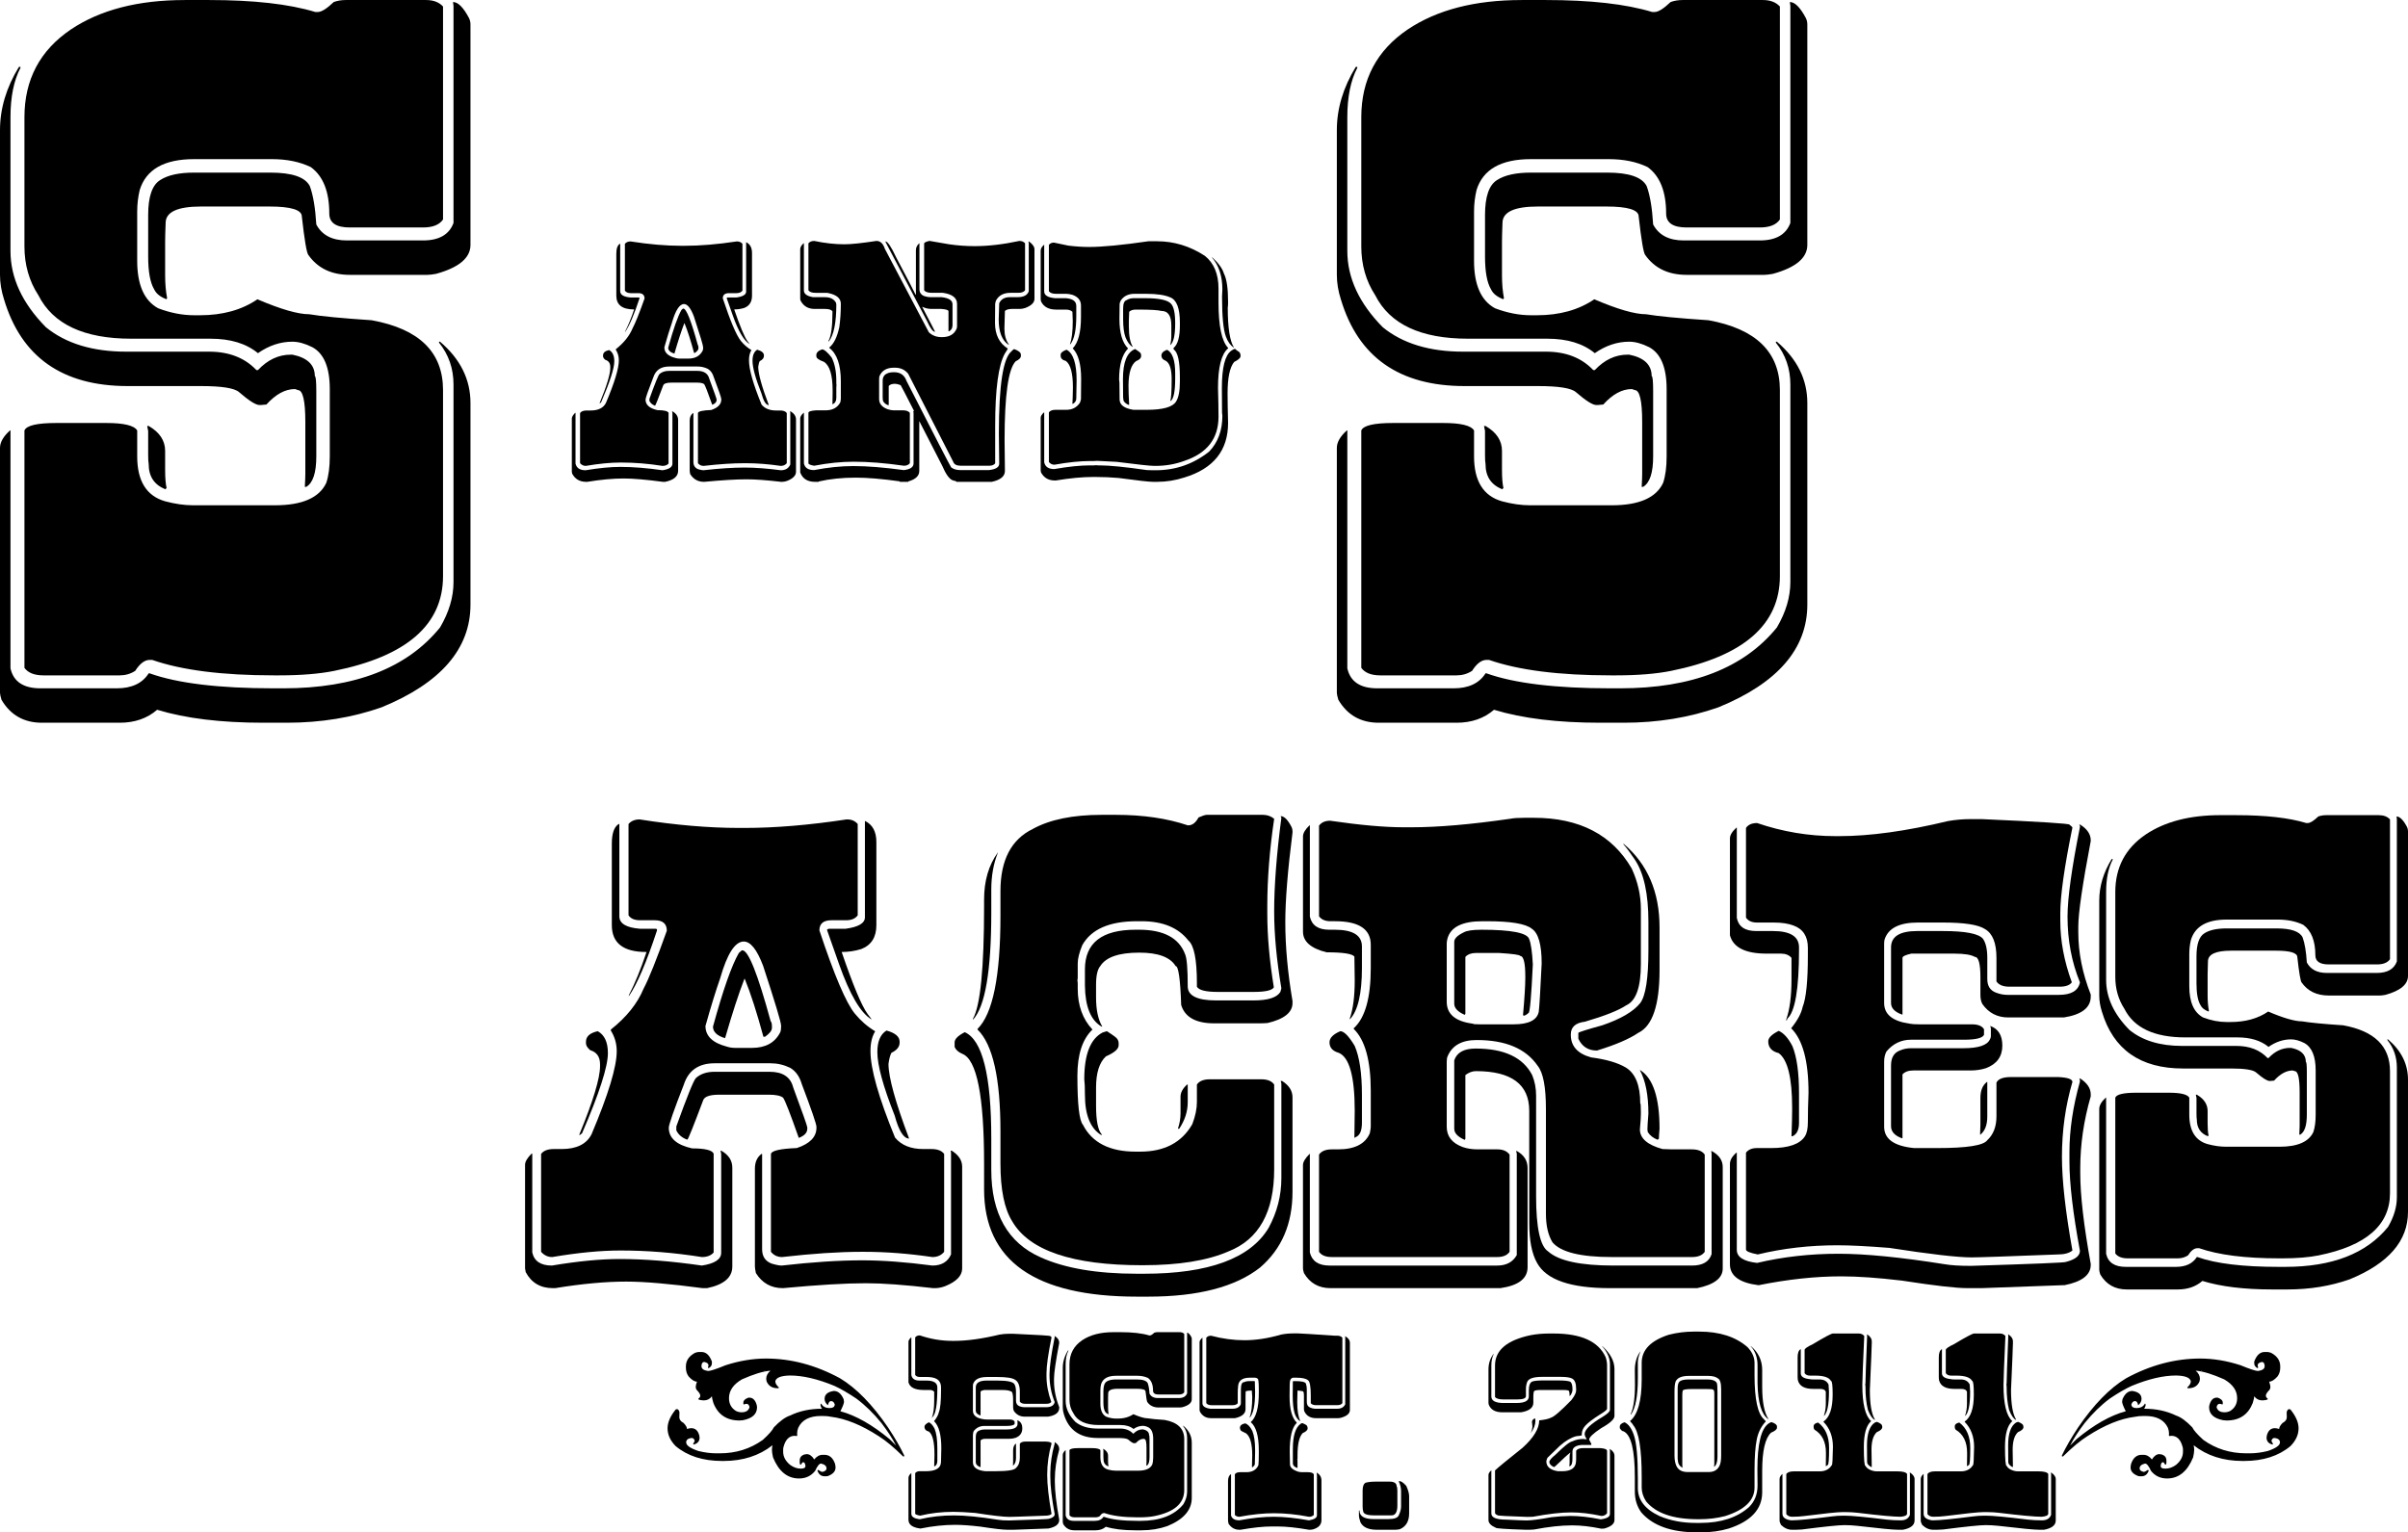 <?xml version="1.0" encoding="UTF-8" standalone="no"?>
<!-- Created with Inkscape (http://www.inkscape.org/) -->

<svg
   xmlns:dc="http://purl.org/dc/elements/1.1/"
   xmlns:cc="http://creativecommons.org/ns#"
   xmlns:rdf="http://www.w3.org/1999/02/22-rdf-syntax-ns#"
   xmlns:svg="http://www.w3.org/2000/svg"
   xmlns="http://www.w3.org/2000/svg"
   xmlns:sodipodi="http://sodipodi.sourceforge.net/DTD/sodipodi-0.dtd"
   xmlns:inkscape="http://www.inkscape.org/namespaces/inkscape"
   width="7.495in"
   height="4.771in"
   viewBox="0 0 674.511 429.35"
   id="svg2"
   version="1.1"
   inkscape:version="0.91 r13725"
   sodipodi:docname="TexasCuttingBoardForPrint.svg">
  <defs
     id="defs4" />
  <sodipodi:namedview
     id="base"
     pagecolor="#ffffff"
     bordercolor="#666666"
     borderopacity="1.0"
     inkscape:pageopacity="0.0"
     inkscape:pageshadow="2"
     inkscape:zoom="0.78326043"
     inkscape:cx="342.22005"
     inkscape:cy="231.85259"
     inkscape:document-units="in"
     inkscape:current-layer="layer1"
     showgrid="false"
     units="in"
     fit-margin-top="0"
     fit-margin-left="0"
     fit-margin-right="0"
     fit-margin-bottom="0"
     inkscape:window-width="1440"
     inkscape:window-height="851"
     inkscape:window-x="0"
     inkscape:window-y="1"
     inkscape:window-maximized="1" />
  <g
     inkscape:label="Layer 1"
     inkscape:groupmode="layer"
     id="layer1"
     transform="translate(-93.214,-276.594)">
    <g
       id="g4426"
       style="fill:#000000;stroke:none;stroke-opacity:1;fill-opacity:1">
      <g
         style="font-style:normal;font-weight:normal;font-size:78.474px;line-height:125%;font-family:sans-serif;letter-spacing:0px;word-spacing:0px;fill:#000000;fill-opacity:1;stroke:none;stroke-width:1px;stroke-linecap:butt;stroke-linejoin:miter;stroke-opacity:1"
         id="text4363">
        <path
           d="m 288.986,655.404 0.728,0 q 1.916,0 2.912,2.682 l 0,0.498 q 0,0.881 -0.958,1.379 l -0.153,-0.268 q 0.153,-0.307 0.153,-0.536 0,-0.728 -1.188,-0.958 -0.651,0 -0.766,0.958 l 0,0.268 q 0,1.035 1.839,1.303 0.996,0 4.905,-1.609 5.786,-1.878 11.304,-1.878 10.576,0 20.73,5.518 6.897,4.138 13.526,13.871 2.835,4.292 4.483,7.778 l 0,0.153 q 0,0.115 -0.115,0.115 l -0.192,0 q -3.985,-3.908 -6.821,-5.671 -7.204,-4.675 -13.334,-5.441 -0.958,-0.23 -2.491,-0.23 l -0.345,0 q -4.866,0 -6.399,3.334 -0.307,0.805 -0.307,1.571 0.038,0.536 0.038,0.575 -0.115,0.038 -0.115,0.153 l -0.575,-0.077 q -2.376,0 -3.18,3.219 -0.077,0.23 -0.077,0.651 l 0,0.613 q 0,2.031 1.916,3.64 1.456,1.073 2.989,1.073 l 0.115,0 q 1.226,0 1.226,-0.766 -0.115,-1.035 -0.651,-1.035 -0.268,0.038 -0.613,0.69 l -0.115,0 q -0.23,-0.077 -0.23,-0.536 l 0,-0.613 q 0,-1.226 1.226,-1.686 0.498,-0.115 0.728,-0.115 1.188,0 2.107,1.494 1.035,-1.303 2.376,-1.303 l 0.498,0 q 2.069,0 2.95,2.491 0.153,0.613 0.153,1.073 0,1.609 -2.222,2.414 -0.345,0.038 -0.536,0.038 l -0.307,0 q -1.494,0 -2.031,-1.648 l 0.192,-0.115 0.115,0 q 0.69,0.498 1.111,0.536 1.15,-0.268 1.15,-0.958 0,-1.035 -1.533,-1.379 -0.728,0 -1.648,2.031 -1.686,2.146 -4.521,2.146 -4.866,0 -7.28,-5.901 -0.307,-1.341 -0.307,-2.107 0,-0.613 0.153,-1.303 -5.594,4.407 -13.718,4.407 l -0.383,0 q -8.047,0 -13.028,-4.177 -2.261,-2.299 -2.261,-4.981 0,-2.452 2.261,-5.249 0.192,-0.115 0.383,-0.115 0.46,0 0.69,0.843 -0.038,1.073 -0.038,1.418 0,0.996 1.188,1.609 0.958,0.996 0.958,1.686 0.69,-0.23 1.188,-0.23 1.724,0 2.261,2.069 0,0.23 0.077,0.575 0,1.533 -1.686,1.954 -0.115,-0.153 -0.115,-0.23 0.421,-0.575 0.421,-0.92 -0.268,-0.69 -0.766,-0.69 l -0.23,0 q -1.379,0.23 -1.379,1.226 0,1.264 3.41,2.414 2.644,0.651 5.02,0.651 l 0.996,0 q 6.782,0 12.032,-3.755 2.529,-2.299 3.104,-3.525 2.529,-2.644 4.521,-3.295 3.947,-1.916 8.928,-1.916 l 0,-0.077 q -0.383,-0.536 -0.383,-1.073 0.077,-0.307 0.192,-0.307 0.651,1.264 2.337,1.264 1.264,0 1.418,-0.766 l 0.077,-0.115 q -0.268,-1.073 -1.073,-1.073 -0.613,0 -0.843,1.111 l -0.077,0 q -0.881,-0.728 -0.881,-1.724 0,-1.839 2.567,-2.222 1.763,0 2.759,2.299 l 0.115,0.766 q -0.077,0.766 -1.035,2.644 l 0.077,0 q 6.399,1.724 13.756,7.817 l 1.724,1.724 0,-0.038 q -1.533,-2.95 -4.062,-6.246 -3.334,-4.1 -7.05,-6.859 -3.487,-2.337 -6.092,-3.525 -7.05,-2.912 -12.453,-2.912 -3.678,0.077 -4.1,1.533 l 0,0.192 q 0,0.69 0.958,1.609 l 0,0.115 q 0,0.115 -0.115,0.115 l -0.192,0 q -2.299,0 -3.104,-1.916 l -0.115,-0.69 q 0,-1.303 1.188,-2.299 l -0.115,0 q -3.027,0.268 -7.855,2.414 -3.64,2.107 -3.64,5.288 0,2.376 1.993,3.602 0.766,0.345 1.533,0.345 1.839,0 2.222,-1.418 l 0,-0.077 q -0.192,-0.881 -0.881,-0.881 -0.192,0 -0.728,0.192 l -0.115,-0.192 0,-0.307 q 0,-0.92 1.418,-1.418 l 0.307,0 q 1.341,0 1.954,1.839 0.153,0.536 0.153,0.843 0,2.874 -3.947,3.64 l -0.958,0.077 q -5.403,0 -7.319,-4.905 -0.421,-1.379 -0.421,-1.878 -0.843,1.15 -2.261,1.15 -1.379,-0.077 -1.533,-0.345 l 0,-0.115 q 0.536,-0.421 0.536,-0.805 l 0,-0.115 q 0,-0.536 -1.073,-1.648 -0.192,-0.421 -0.192,-0.69 l 0,-0.038 q 0,-0.575 0.345,-1.494 -1.035,0 -2.337,-1.456 -0.766,-1.035 -0.766,-2.452 l 0,-0.383 q 0,-2.414 2.567,-3.793 0.69,-0.23 1.073,-0.23 z m 18.316,5.211 0,0.038 0.23,0 0,-0.038 -0.23,0 z"
           style="font-style:normal;font-variant:normal;font-weight:bold;font-stretch:normal;font-size:78.474px;line-height:125%;font-family:'Rio Grande';-inkscape-font-specification:'Rio Grande, Bold';text-align:start;writing-mode:lr-tb;text-anchor:start;fill:#000000;stroke:none;stroke-opacity:1;fill-opacity:1"
           id="path4540" />
        <path
           d="m 375.852,650.307 1.264,0 q 10.307,0.46 10.307,0.651 0.345,0.268 0.345,0.345 -1.418,6.935 -1.418,10.039 l 0,0.881 q 0,3.487 1.341,7.165 l 0,0.038 q -0.383,0.498 -1.379,0.498 l -5.939,0 q -1.073,0 -1.494,-0.613 l 0,-2.759 q 0,-2.606 -1.341,-3.372 -1.15,-0.766 -4.943,-0.766 l -2.912,0 q -3.295,0 -3.908,2.031 -0.038,0.23 -0.038,0.46 l 0,6.935 q 0,1.993 2.989,2.414 0.345,0.077 1.111,0.077 l 6.169,0 q 1.073,0 1.418,0.575 l 0,0.651 q -0.268,0.575 -2.337,0.575 l -6.207,0 q -1.724,0 -2.874,1.379 -0.268,0.498 -0.268,1.188 l 0,7.625 q 0,2.146 3.487,2.491 l 2.759,0 q 5.173,0 5.824,-0.92 1.073,-0.996 1.073,-2.797 l 0,-3.947 q 0.307,-0.651 1.724,-0.651 l 5.479,0 q 1.686,0.077 1.686,0.575 -1.226,4.177 -1.226,8.775 0,4.1 1.226,10.959 -0.575,0.46 -1.686,0.46 -8.89,0.345 -10.116,0.345 -2.452,0 -9.618,-1.111 -3.832,-0.307 -6.092,-0.307 -4.866,0 -9.311,1.073 -1.379,-0.268 -1.379,-0.575 l 0,-11.342 q 0.421,-0.536 1.264,-0.536 l 1.686,0 q 3.065,0 3.947,-1.379 0.345,-0.536 0.345,-1.648 0,-1.533 0.077,-3.449 0,-5.556 -2.031,-7.549 1.111,-1.379 1.341,-2.491 0.613,-1.533 0.613,-6.054 l 0,-0.881 q 0,-1.992 -1.686,-2.606 -0.92,-0.345 -2.261,-0.345 l -1.993,0 q -0.92,0 -1.303,-0.575 l 0,-10.499 q 0.383,-0.575 1.303,-0.575 4.483,1.533 9.158,1.533 l 0.46,0 q 5.403,0 12.721,-1.763 1.303,-0.23 2.644,-0.23 z m 12.721,0.651 0.115,0 q 1.226,0.766 1.226,1.839 l 0,0.077 q -1.456,7.663 -1.456,10.001 l 0,0.69 q 0,3.564 1.456,7.28 l 0,0.23 q 0,1.954 -3.142,2.452 l -6.514,0 q -1.916,0 -3.027,-1.571 -0.23,-0.421 -0.23,-1.073 l 0,-2.069 q 0,-2.376 -0.651,-2.376 -0.651,-0.383 -2.414,-0.383 l -5.02,0 q -1.035,0.23 -1.035,0.498 l 0,6.629 -0.077,0 q -1.264,-0.46 -1.264,-1.341 l 0,-6.514 q 0,-1.916 3.065,-1.916 l 2.989,0 q 3.985,0 4.713,0.92 0.498,0.728 0.498,2.222 l 0,2.491 q 0,1.188 0.996,1.571 0.69,0.268 1.341,0.268 l 6.054,0 q 2.146,0 2.452,-1.456 -1.456,-3.564 -1.456,-7.702 0,-3.219 1.456,-10.499 l 0,-0.115 q -0.077,-0.115 -0.077,-0.153 z m -40.118,0.345 0.038,0 0,10.576 q 0.307,1.533 2.261,1.533 l 1.954,0 q 3.065,0 3.065,1.916 l 0,0.268 q 0,6.897 -1.379,8.085 0,0.192 -0.115,0.192 l 0,-0.115 q 0.613,-1.724 0.613,-4.675 l 0,-2.529 q -0.421,-0.498 -1.226,-0.498 l -1.686,0 q -3.717,0 -4.292,-2.146 l 0,-11.342 q 0,-0.575 0.766,-1.264 z m 29.696,23.22 q 1.418,0.498 1.418,2.299 0,1.916 -1.916,2.644 -0.843,0.268 -1.801,0.268 l -6.706,0 q -0.843,0 -1.264,0.46 l 0,7.472 -0.077,0 q -1.264,-0.46 -1.264,-1.418 l 0,-7.089 q 0,-1.379 1.035,-1.763 0.613,-0.268 1.303,-0.268 l 6.131,0 q 2.644,0 3.104,-1.035 0.115,-0.192 0.115,-0.383 l 0,-0.92 -0.077,-0.268 z m -24.753,0.575 q 0.881,0.383 1.609,1.801 0.766,1.878 0.766,5.518 l 0,3.449 q 0,1.226 -0.766,1.571 l -0.115,0 q 0.077,-2.107 0.077,-3.027 l 0,-0.307 q 0,-5.249 -1.571,-6.399 -1.226,-0.307 -1.226,-1.379 0,-0.613 1.226,-1.226 z m 35.252,5.556 q 1.264,0.805 1.264,1.878 l 0,0.23 q -1.226,4.253 -1.226,8.392 l 0,0.613 q 0,3.87 1.226,10.614 l 0,0.115 q 0,1.763 -3.065,2.376 l -0.192,0 -9.464,0.345 -1.763,0 q -1.916,0 -7.625,-0.881 -4.177,-0.498 -7.089,-0.498 -4.521,0 -9.656,1.035 l -0.038,0 q -3.334,-0.421 -3.334,-2.452 l 0,-11.725 q 0,-0.69 0.766,-1.341 l 0.038,0 0,11.38 q 0,1.264 2.376,1.533 4.521,-1.073 9.541,-1.073 4.713,0 12.415,1.226 1.111,0.192 3.065,0.192 11.112,-0.345 11.112,-0.46 1.648,-0.421 1.648,-1.303 -1.226,-6.629 -1.226,-10.422 l 0,-1.15 q 0,-3.87 1.226,-8.238 l 0,-0.192 -0.077,-0.115 q 0.077,0 0.077,-0.077 z m -10.882,0.421 0.038,0 0,4.062 q 0,1.456 -0.805,2.107 l -0.038,0 q 0.038,-0.805 0.038,-1.15 l 0,-3.142 q 0,-1.303 0.766,-1.878 z"
           style="font-style:normal;font-variant:normal;font-weight:bold;font-stretch:normal;font-size:78.474px;line-height:125%;font-family:'Rio Grande';-inkscape-font-specification:'Rio Grande, Bold';text-align:start;writing-mode:lr-tb;text-anchor:start;fill:#000000;stroke:none;stroke-opacity:1;fill-opacity:1"
           id="path4542" />
        <path
           d="m 405.088,649.848 1.878,0 q 5.135,0 8.162,0.92 l 0.192,0 q 0.421,0 1.226,-0.766 0.421,-0.153 0.92,-0.153 l 6.169,0 q 0.843,0 1.303,0.498 l 0,16.362 q -0.421,0.613 -1.533,0.613 l -5.633,0 q -1.571,0 -1.571,-1.073 0,-2.529 -1.418,-3.564 -1.264,-0.613 -2.989,-0.613 l -5.978,0 q -3.449,0 -4.177,2.376 -0.192,0.805 -0.192,1.648 l 0,3.793 q 0,2.759 1.609,3.64 1.418,0.536 2.759,0.536 l 0.46,0 q 2.606,0 4.407,-1.226 2.682,1.15 3.985,1.15 1.341,0.23 4.79,0.46 5.479,0.996 5.479,5.364 l 0,14.292 q 0,5.594 -8.353,7.28 -1.724,0.345 -4.215,0.345 l -0.421,0 q -5.939,0 -9.349,-1.188 l -0.192,0 q -0.575,0 -1.111,0.843 -0.536,0.345 -1.188,0.345 l -5.863,0 q -1.035,0 -1.456,-0.575 l 0,-18.239 q 0.23,-0.575 2.452,-0.575 l 3.832,0 q 2.031,0 2.376,0.575 l 0,1.993 q 0,2.835 2.146,3.449 1.15,0.307 2.146,0.307 l 6.284,0 q 3.142,0 3.947,-1.724 0.268,-0.805 0.268,-2.031 l 0,-5.173 q 0,-2.491 -1.341,-3.219 -0.843,-0.421 -1.533,-0.421 -1.379,0 -2.644,0.881 -1.341,-1.111 -3.64,-1.111 l -6.092,0 q -5.441,0 -7.127,-3.334 -1.073,-1.648 -1.073,-3.755 l 0,-9.924 q 0,-4.33 3.564,-6.744 3.372,-2.261 8.736,-2.261 z m 20.615,0.153 q 0.575,0 1.226,1.226 0.115,0.23 0.115,0.498 l 0,16.936 q 0,1.494 -2.644,2.222 -0.421,0.077 -0.651,0.077 l -5.978,0 q -2.107,0 -3.18,-1.533 -0.192,-0.23 -0.498,-2.95 0,-0.766 -2.491,-0.766 l -5.249,0 q -2.721,0 -2.721,1.264 -0.038,0.958 -0.038,1.456 l 0,2.567 q 0,0.958 0.153,1.763 -0.038,0 -0.038,0.077 -0.728,-0.268 -0.958,-0.766 -0.46,-0.766 -0.46,-2.529 l 0,-3.18 q 0,-2.107 0.92,-2.682 0.881,-0.575 2.606,-0.575 l 5.863,0 q 2.491,0 3.027,1.035 0.383,1.035 0.498,2.95 0.651,1.226 2.337,1.226 l 5.863,0 q 1.839,0 2.337,-1.341 l 0,-16.668 -0.038,-0.307 z m -33.336,4.981 0.115,0 0,0.077 q -0.766,1.456 -0.766,3.793 l 0,10.269 q 0,3.104 2.721,5.863 2.299,1.878 6.169,1.878 l 6.361,0 q 2.299,0 3.64,1.418 l 0.115,0 q 1.111,-1.188 2.529,-1.188 l 0.115,0 q 1.724,0.345 1.724,1.648 0.115,0 0.115,1.188 l 0,4.981 q 0,1.878 -0.766,2.337 l -0.115,0 q 0.038,-0.69 0.038,-0.996 l 0,-3.985 q 0,-2.452 -0.575,-2.452 -0.192,-0.077 -0.23,-0.077 -1.111,0 -2.184,1.188 l -0.421,0.038 -0.115,0 q -0.421,0 -1.571,-0.996 -0.536,-0.46 -2.912,-0.46 l -5.633,0 q -7.51,0 -9.503,-6.667 -0.307,-0.958 -0.307,-1.878 l 0,-11.112 q 0,-2.491 1.456,-4.866 z m 32.263,21.113 0.077,0 q 2.337,1.992 2.337,4.713 l 0,15.48 q 0,5.096 -6.821,7.893 -3.372,1.188 -7.28,1.188 l -1.801,0 q -4.905,0 -8.162,-0.996 -1.15,0.996 -2.874,0.996 l -5.978,0 q -2.069,0 -3.104,-1.763 -0.115,-0.383 -0.115,-0.536 l 0,-18.814 q 0,-0.651 0.766,-1.341 l 0.038,0 0,18.277 q 0.345,1.533 2.299,1.533 l 5.863,0 q 1.724,0 2.452,-1.15 l 0.077,0 q 3.219,1.15 9.503,1.15 l 0.766,0 q 8.238,0 12.032,-4.675 1.035,-1.763 1.035,-3.487 l 0,-15.174 q 0,-1.839 -1.111,-3.219 l 0,-0.077 z m -22.416,6.476 0.115,0 q 1.264,0.728 1.264,1.916 l 0,1.456 q 0,0.92 0.115,1.418 -0.077,0 -0.077,0.077 -1.303,-0.498 -1.303,-1.954 -0.038,-0.192 -0.038,-0.69 l 0,-1.839 -0.077,-0.383 z"
           style="font-style:normal;font-variant:normal;font-weight:bold;font-stretch:normal;font-size:78.474px;line-height:125%;font-family:'Rio Grande';-inkscape-font-specification:'Rio Grande, Bold';text-align:start;writing-mode:lr-tb;text-anchor:start;fill:#000000;stroke:none;stroke-opacity:1;fill-opacity:1"
           id="path4544" />
        <path
           d="m 455.782,650.193 0.92,0 q 0.92,0 10.422,0.651 l 0.69,0 q 0.958,0 1.418,0.575 l 0,18.316 q -0.421,0.575 -1.456,0.575 l -5.901,0 q -1.035,0 -1.494,-0.536 l 0,-2.146 q 0,-3.87 -0.805,-4.33 -0.843,-0.69 -3.219,-0.69 l -0.805,0 q -1.073,0 -1.073,1.801 0,2.299 -0.038,3.449 0,5.326 1.993,7.319 l 0,0.115 q -1.954,1.878 -1.954,8.047 0,1.15 0.077,3.525 0,1.341 2.376,2.107 0.613,0.115 1.073,0.115 l 1.571,0 q 1.303,0 1.648,0.575 l 0,11.419 q -0.498,0.498 -1.341,0.498 -5.173,-0.996 -9.848,-0.996 -4.33,0 -9.656,0.996 -0.766,0 -1.264,-0.498 l 0,-11.419 q 0.383,-0.575 1.456,-0.575 l 1.763,0 q 2.491,0 3.372,-1.954 0.115,-0.958 0.115,-3.18 l 0,-0.958 q 0,-6.054 -2.261,-7.932 2.261,-1.954 2.261,-8.162 l 0,-0.92 q 0,-3.104 -0.345,-3.104 -0.307,-0.268 -0.69,-0.268 l -1.533,0 q -3.257,0 -3.257,2.721 -0.077,0.498 -0.077,1.686 l 0,2.759 q -0.421,0.536 -1.456,0.536 l -5.901,0 q -1.035,0 -1.456,-0.575 l 0,-18.316 q 0.46,-0.575 1.341,-0.575 4.751,1.264 9.349,1.264 4.828,0 10.231,-1.571 1.571,-0.345 3.755,-0.345 z m 14.216,0.805 0.038,0 q 1.303,0.728 1.303,1.878 l 0,18.776 q 0,1.533 -2.644,2.222 -0.307,0.077 -0.575,0.077 l -6.246,0 q -2.299,0 -3.219,-1.763 -0.192,-0.307 -0.192,-0.766 l 0,-3.755 q 0,-1.264 -0.345,-1.264 -0.46,-0.115 -1.456,-0.192 -0.077,2.184 -0.077,3.18 0,3.64 0.881,5.403 -0.996,-0.46 -1.571,-2.069 -0.575,-1.801 -0.575,-5.173 0.038,-3.487 0.038,-3.908 l 0.115,-0.077 0.575,0 q 2.567,0 2.95,0.651 0.268,0.766 0.268,1.571 l 0,3.64 q 0,1.188 0.996,1.571 0.728,0.307 1.341,0.307 l 6.169,0 q 1.648,0 2.261,-1.226 l 0,-18.776 -0.038,-0.307 z m -40.003,0.421 0.038,0 0,18.354 q 0,1.226 2.184,1.533 l 6.246,0 q 1.724,0 2.299,-1.226 0.038,-0.23 0.038,-0.46 l 0,-3.564 q 0,-2.184 0.843,-2.184 0.651,-0.307 1.571,-0.307 l 1.379,0 0.115,0.077 q 0.077,2.107 0.077,3.027 0,5.556 -1.533,7.165 l 0,-0.153 q 0.728,-1.763 0.728,-5.709 -0.077,-1.763 -0.115,-1.763 -1.111,0 -1.724,0.23 -0.038,1.073 -0.038,1.571 l 0,3.41 q 0,1.878 -2.95,2.529 l -6.706,0 q -2.146,0 -3.142,-1.878 l -0.077,-0.421 0,-19.005 q 0,-0.536 0.766,-1.226 z m 28.01,23.91 q 1.341,0.536 1.341,0.843 0.153,0.23 0.153,0.613 0,0.766 -1.379,1.341 -1.456,1.494 -1.456,6.284 l 0,0.881 q 0,0.115 -0.077,0.23 0.077,0.077 0.077,0.23 l 0,2.146 -0.077,0 q -1.226,-0.421 -1.226,-1.264 l 0,-4.1 q 0,-5.441 2.184,-7.012 0.345,-0.192 0.46,-0.192 z m -16.017,0.077 q 1.15,0.345 2.031,2.146 0.766,1.954 0.766,5.288 l 0,0.69 q 0,1.188 -0.077,3.257 0,0.421 -0.728,0.958 l -0.077,-0.115 q 0,-0.996 0.077,-3.295 0,-4.828 -1.724,-6.131 -1.456,-0.69 -1.494,-0.805 -0.192,-0.307 -0.23,-0.728 0,-0.958 1.456,-1.264 z m 20.04,13.833 0.077,0 q 1.264,0.766 1.264,2.184 l 0,11.112 q 0,1.878 -2.337,2.567 -0.536,0.115 -0.881,0.115 l -0.268,0 q -5.288,-0.92 -8.775,-0.92 l -1.724,0 q -3.41,0 -8.698,0.92 l -0.307,0 q -1.916,0 -3.027,-1.686 -0.153,-0.575 -0.153,-0.996 l 0,-10.959 q 0,-1.379 0.805,-1.954 l 0.038,0.115 0,11.495 q 0.421,1.341 2.337,1.341 5.288,-0.996 9.618,-0.996 4.215,0 9.809,0.996 l 0.115,0 q 2.184,-0.383 2.184,-1.379 l 0,-11.227 -0.077,-0.728 z"
           style="font-style:normal;font-variant:normal;font-weight:bold;font-stretch:normal;font-size:78.474px;line-height:125%;font-family:'Rio Grande';-inkscape-font-specification:'Rio Grande, Bold';text-align:start;writing-mode:lr-tb;text-anchor:start;fill:#000000;stroke:none;stroke-opacity:1;fill-opacity:1"
           id="path4546" />
        <path
           d="m 485.172,691.575 q 0.766,0 1.954,1.341 0.805,1.763 0.805,2.912 l 0,4.79 q 0,3.334 -2.606,4.445 -0.728,0.153 -1.341,0.153 l -5.096,0 q -3.564,0 -4.598,-2.107 -0.421,-1.226 -0.421,-1.954 l 0,-1.341 0.153,0 q 0,2.414 3.985,2.414 l 4.1,0 q 2.452,0 2.912,-1.035 0.651,-1.418 0.651,-2.452 l 0,-4.368 q 0,-1.379 -0.651,-2.721 l 0.153,-0.077 z m -6.476,0.153 3.755,0 q 1.992,0 1.992,1.379 0.153,0 0.192,1.111 l 0,4.215 q 0,2.452 -1.303,2.721 -0.268,0.038 -0.651,0.038 l -4.521,0 q -2.759,0 -3.065,-0.996 -0.192,-0.651 -0.192,-1.456 l 0,-4.521 q 0,-1.724 0.843,-2.184 1.111,-0.307 2.95,-0.307 z"
           style="font-style:normal;font-variant:normal;font-weight:bold;font-stretch:normal;font-size:78.474px;line-height:125%;font-family:'Rio Grande';-inkscape-font-specification:'Rio Grande, Bold';text-align:start;writing-mode:lr-tb;text-anchor:start;fill:#000000;stroke:none;stroke-opacity:1;fill-opacity:1"
           id="path4548" />
        <path
           d="m 527.129,650.231 1.264,0 q 11.61,0 14.599,6.667 0.383,1.15 0.383,2.261 l 0,12.147 q 0,0.421 -2.031,1.648 -2.912,1.839 -4.062,3.104 -0.996,1.073 -0.996,2.452 l 0,0.23 q 0,0.115 -1.571,0.268 -2.184,0.575 -4.56,2.682 l -3.487,3.372 q -0.307,0.728 -0.307,0.958 0,2.299 3.257,2.797 l 1.15,0 q 3.334,0 3.832,-2.146 0.115,-0.613 0.115,-1.341 l 0,-2.261 q 0.498,-0.728 1.916,-0.728 l 4.828,0 q 1.916,0.115 1.916,0.805 l 0,17.434 q -0.575,0.766 -1.571,0.766 -4.636,-0.996 -8.468,-0.996 -4.177,0 -10.767,1.226 -0.881,0.038 -1.533,0.038 -8.315,-0.268 -8.315,-0.46 -0.728,-0.307 -0.728,-0.69 l 0,-11.878 q 1.379,-1.303 7.74,-6.361 4.636,-4.215 4.636,-7.663 2.299,-0.23 3.334,-0.766 1.264,-0.383 5.671,-4.905 1.341,-1.724 1.341,-2.721 l 0,-0.421 q 0,-2.337 -1.15,-2.912 -0.92,-0.46 -3.065,-0.46 l -5.403,0 q -3.41,0 -4.062,1.341 -0.383,0.958 -0.383,2.031 l 0,2.031 q 0,0.92 -2.452,0.92 l -3.87,0 q -1.839,0 -2.337,-0.69 l 0,-8.851 q 0,-6.361 10.001,-8.468 2.452,-0.46 5.135,-0.46 z m 14.829,3.525 0.077,0 q 3.41,3.104 3.41,6.437 l 0,13.143 q 0,1.341 -3.717,3.41 -3.372,2.222 -3.372,3.219 l 0.613,1.188 0,0.192 q 0,0.115 -0.115,0.115 l -2.682,0 q -2.491,0.23 -2.491,1.839 l 0,1.916 q 0,1.571 -0.46,2.031 -0.115,0 -0.307,0.192 l -0.115,0 q 0.077,-0.575 0.077,-0.881 l 0,-1.839 q 0,-0.613 0.23,-1.073 l -0.077,0 q -0.881,0.613 -4.1,3.717 -0.038,0 -0.421,0.307 -1.303,-0.613 -1.303,-1.456 0,-0.651 1.724,-2.031 3.602,-3.564 4.675,-3.717 1.418,-0.69 3.104,-0.69 0.307,0.077 0.92,0.077 l 0.038,0 0,-0.077 q -0.536,-0.728 -0.575,-1.379 0,-1.839 5.058,-4.828 2.031,-1.264 2.031,-1.916 l 0,-12.836 q 0,-2.567 -2.222,-5.058 z m -30.347,2.146 0,0.115 q -0.651,1.303 -0.651,3.142 l 0,8.698 q 0,1.839 3.41,1.839 l 3.678,0 q 3.41,0 3.41,-1.839 l 0,-1.801 q 0,-1.839 0.881,-2.337 0.766,-0.345 3.295,-0.345 l 3.87,0 q 3.027,0 3.64,0.421 0.536,0.536 0.536,1.954 l 0,0.46 q -0.23,1.111 -0.805,1.571 l 0,-0.115 q 0,-1.494 -0.421,-1.494 -0.498,-0.115 -1.264,-0.115 l -6.591,0 q -1.763,0 -1.763,0.575 -0.115,0.498 -0.115,1.264 l 0,1.724 q 0,2.107 -3.41,2.682 l -5.288,0 q -2.95,0 -3.793,-2.146 -0.077,-0.23 -0.077,-0.46 l 0,-9.388 q 0,-2.529 1.456,-4.407 z m 11.572,18.086 q 0.115,0.268 0.115,0.69 0,1.648 -1.264,3.41 l 0,-0.038 q 0.421,-0.996 0.421,-1.878 0,-0.307 -0.115,-1.188 0,-0.613 0.843,-0.996 z m 20.921,8.621 0.077,0 q 1.264,0.766 1.264,1.916 l 0,17.971 q 0,1.571 -2.835,2.376 -0.383,0.038 -0.651,0.038 l -0.23,0 q -4.483,-0.92 -7.97,-0.92 l -0.307,0 q -4.407,0 -10.499,1.15 -0.766,0.077 -1.609,0.077 l -0.766,0 q -8.392,-0.268 -8.392,-0.575 -2.031,-0.881 -2.031,-2.146 l 0,-12.645 q 0,-0.575 0.766,-1.264 l 0.038,0 0,12.07 q 0,1.724 4.177,1.724 4.483,0.23 5.671,0.23 1.993,0 7.012,-0.92 2.644,-0.307 5.288,-0.345 3.755,0 8.506,0.958 2.567,-0.345 2.567,-1.494 l 0,-17.779 -0.077,-0.421 z"
           style="font-style:normal;font-variant:normal;font-weight:bold;font-stretch:normal;font-size:78.474px;line-height:125%;font-family:'Rio Grande';-inkscape-font-specification:'Rio Grande, Bold';text-align:start;writing-mode:lr-tb;text-anchor:start;fill:#000000;stroke:none;stroke-opacity:1;fill-opacity:1"
           id="path4550" />
        <path
           d="m 567.631,649.694 1.571,0 q 8.506,0 13.488,4.33 1.993,2.069 1.993,4.483 l 0,3.41 q 0,10.116 2.682,12.377 0,0.077 0.46,0.498 l 0,0.077 q -1.954,2.107 -2.529,5.096 -0.613,3.027 -0.613,8.621 l 0,4.79 q 0,5.403 -8.238,8.008 -3.372,0.881 -7.165,0.881 l -0.421,0 q -10.461,0 -14.561,-5.02 -1.226,-1.916 -1.226,-3.87 l 0,-3.027 q 0,-11.763 -2.414,-14.484 0,-0.153 -0.843,-1.073 l 0,-0.038 q 3.257,-2.682 3.257,-11.687 l 0,-4.636 q 0,-5.403 7.587,-7.855 3.449,-0.881 6.974,-0.881 z m 15.978,4.023 q 3.219,2.682 3.219,6.744 l 0,4.675 q 0,6.399 1.763,9.081 l -0.077,0 q -2.835,-1.954 -2.989,-10.039 l 0,-5.02 q 0,-3.295 -1.916,-5.364 l 0,-0.077 z m -30.884,1.494 0,0.038 q -0.728,1.801 -0.728,3.027 l 0,4.483 q 0,7.472 -1.916,10.154 l -0.115,0 0,-0.038 q 1.226,-2.606 1.226,-8.353 -0.038,-1.839 -0.038,-4.062 0,-3.104 1.571,-5.249 z m 9.541,11.342 0,17.779 q 0,3.564 1.878,4.368 0.766,0.345 1.801,0.345 l 5.901,0 q 2.184,0 3.027,-1.763 0.46,-0.881 0.46,-2.912 l 0,-18.584 q 0,-2.529 -0.92,-2.989 -0.881,-0.69 -2.682,-0.69 l -5.479,0 q -2.874,0 -3.64,1.494 -0.345,0.766 -0.345,2.95 z m 3.908,-3.449 5.364,0 q 1.992,0 2.567,0.958 0.192,0.383 0.192,2.529 l 0,18.201 q 0,2.069 -0.881,2.759 l -0.077,0 0.077,-0.69 0,-19.848 q 0,-1.073 -0.421,-1.073 0,-0.153 -1.801,-0.153 l -4.062,0 q -2.567,0 -2.567,0.498 -0.115,0.345 -0.115,1.264 l 0,19.389 q 0.038,0.575 0.038,0.92 -1.264,-0.728 -1.264,-2.107 -0.077,0 -0.077,-0.536 l 0,-19.619 q 0,-1.494 0.575,-1.954 0.728,-0.536 2.452,-0.536 z m 23.259,11.955 q 1.533,0.498 1.533,1.226 l 0,0.345 q 0,0.69 -1.648,1.379 -2.491,2.299 -2.491,10.729 l 0,5.978 q 0,7.089 -9.349,10.154 -3.64,1.073 -7.74,1.073 l -1.111,0 q -10.844,0 -15.672,-5.594 -1.801,-2.491 -1.801,-5.824 l 0,-4.062 q 0,-11.419 -3.18,-12.836 -0.498,0 -1.035,-0.881 l 0,-0.383 q 0,-0.881 1.341,-1.264 1.648,0.766 2.606,3.602 1.111,3.219 1.111,12.223 l 0,2.606 q 0,5.02 6.092,7.855 4.56,1.916 10.116,1.916 l 1.303,0 q 8.621,0 13.641,-4.445 2.376,-2.376 2.376,-6.016 l 0,-0.421 q 0,-2.299 -0.038,-4.138 0,-10.691 3.142,-12.836 0.575,-0.383 0.805,-0.383 z"
           style="font-style:normal;font-variant:normal;font-weight:bold;font-stretch:normal;font-size:78.474px;line-height:125%;font-family:'Rio Grande';-inkscape-font-specification:'Rio Grande, Bold';text-align:start;writing-mode:lr-tb;text-anchor:start;fill:#000000;stroke:none;stroke-opacity:1;fill-opacity:1"
           id="path4552" />
        <path
           d="m 613.88,650.231 q 0.958,0 1.533,0.69 -0.536,11.725 -0.536,13.718 0,7.932 2.452,10.116 l 0,0.038 q -2.031,1.801 -2.031,7.204 0,5.326 0.46,5.326 0.383,0.69 1.226,1.073 0.958,0.46 1.993,0.46 l 5.786,0 q 2.184,0 2.644,0.728 l 0,11.112 q 0,0.728 -1.839,0.881 -2.835,0 -11.993,-1.111 -1.609,-0.192 -3.18,-0.192 l -1.188,0 q -1.916,0 -10.729,1.111 -1.456,0.192 -3.295,0.192 -0.996,0 -1.609,-0.728 l 0,-11.227 q 0.498,-0.766 2.069,-0.766 l 7.28,0 q 2.337,0 3.41,-1.763 0.23,0 0.307,-5.096 0,-4.33 -2.644,-7.012 l 0,-0.077 q 2.567,-1.763 2.567,-7.587 0,-3.793 -0.46,-3.793 -0.843,-1.494 -4.368,-1.494 l -1.494,0 q -1.073,0 -1.533,-0.69 l 0,-6.514 q 0,-0.536 2.299,-1.609 4.981,-2.989 5.633,-2.989 l 7.242,0 z m 2.299,0.23 0.038,0 q 1.303,0.843 1.303,1.993 l 0,0.46 q 0,1.111 -0.536,13.143 0,5.978 1.418,8.277 l 0,0.077 -0.077,0 q -0.996,-0.498 -1.878,-2.759 -0.69,-2.721 -0.69,-6.437 l 0,-0.153 q 0,-0.345 -0.077,-0.421 0.077,-0.307 0.077,-0.575 0,-1.648 0.46,-13.028 l 0,-0.153 -0.038,-0.421 z m -18.622,4.177 0.077,0 0,6.744 q 0,1.418 2.644,1.648 0,0.077 0.996,0.077 l 1.648,0 q 1.801,0 2.491,1.418 0.038,0 0.115,1.993 0,5.633 -1.418,6.821 l 0,-0.077 q 0.536,-1.533 0.536,-3.449 l 0,-3.219 q -0.23,-0.843 -1.648,-0.843 l -1.878,0 q -3.678,0 -4.292,-2.414 -0.077,-0.46 -0.077,-0.996 l 0,-5.403 q 0,-1.801 0.805,-2.299 z m 21.381,20.347 0.038,0 q 1.418,0.575 1.418,1.073 0.077,0.307 0.077,0.345 0,0.843 -1.533,1.456 -1.494,1.379 -1.494,4.905 l 0,0.153 q 0,1.724 0.077,4.713 l -0.192,0 q -1.111,-0.651 -1.111,-1.341 -0.038,-2.95 -0.038,-4.713 0,-4.981 2.222,-6.399 0.421,-0.192 0.536,-0.192 z m -16.438,0.192 q 3.065,2.299 3.065,7.089 0,4.79 -0.383,4.79 -0.383,0.345 -0.536,0.345 l 0,-0.077 q 0.038,-1.801 0.038,-2.874 l 0,-0.805 q 0,-4.56 -3.219,-6.476 -0.23,-0.345 -0.23,-0.651 l 0,-0.307 q 0,-0.766 1.264,-1.035 z m 25.673,13.986 0.038,0 q 1.303,0.881 1.303,1.839 l 0,11.61 q 0,1.993 -3.295,2.606 l -1.303,0 q -2.107,0 -11.572,-1.111 -1.839,-0.192 -3.487,-0.192 -2.337,0 -11.917,1.226 -0.92,0.077 -1.648,0.077 l -1.111,0 q -1.648,0 -3.065,-1.341 -0.421,-0.728 -0.421,-1.264 l 0,-11.61 q 0,-0.728 0.766,-1.418 l 0.038,0 0,11.15 q 0,1.494 2.376,1.839 l 0.345,0 q 2.529,0 11.227,-1.111 1.418,-0.192 2.95,-0.192 l 0.651,0 q 2.682,0 11.763,1.111 1.686,0.192 3.832,0.192 l 0.038,0 q 1.954,0 2.529,-1.533 l 0,-11.457 -0.038,-0.421 z"
           style="font-style:normal;font-variant:normal;font-weight:bold;font-stretch:normal;font-size:78.474px;line-height:125%;font-family:'Rio Grande';-inkscape-font-specification:'Rio Grande, Bold';text-align:start;writing-mode:lr-tb;text-anchor:start;fill:#000000;stroke:none;stroke-opacity:1;fill-opacity:1"
           id="path4554" />
        <path
           d="m 653.423,650.231 q 0.958,0 1.533,0.69 -0.536,11.725 -0.536,13.718 0,7.932 2.452,10.116 l 0,0.038 q -2.031,1.801 -2.031,7.204 0,5.326 0.46,5.326 0.383,0.69 1.226,1.073 0.958,0.46 1.993,0.46 l 5.786,0 q 2.184,0 2.644,0.728 l 0,11.112 q 0,0.728 -1.839,0.881 -2.835,0 -11.993,-1.111 -1.609,-0.192 -3.18,-0.192 l -1.188,0 q -1.916,0 -10.729,1.111 -1.456,0.192 -3.295,0.192 -0.996,0 -1.609,-0.728 l 0,-11.227 q 0.498,-0.766 2.069,-0.766 l 7.28,0 q 2.337,0 3.41,-1.763 0.23,0 0.307,-5.096 0,-4.33 -2.644,-7.012 l 0,-0.077 q 2.567,-1.763 2.567,-7.587 0,-3.793 -0.46,-3.793 -0.843,-1.494 -4.368,-1.494 l -1.494,0 q -1.073,0 -1.533,-0.69 l 0,-6.514 q 0,-0.536 2.299,-1.609 4.981,-2.989 5.633,-2.989 l 7.242,0 z m 2.299,0.23 0.038,0 q 1.303,0.843 1.303,1.993 l 0,0.46 q 0,1.111 -0.536,13.143 0,5.978 1.418,8.277 l 0,0.077 -0.077,0 q -0.996,-0.498 -1.878,-2.759 -0.69,-2.721 -0.69,-6.437 l 0,-0.153 q 0,-0.345 -0.077,-0.421 0.077,-0.307 0.077,-0.575 0,-1.648 0.46,-13.028 l 0,-0.153 -0.038,-0.421 z m -18.622,4.177 0.077,0 0,6.744 q 0,1.418 2.644,1.648 0,0.077 0.996,0.077 l 1.648,0 q 1.801,0 2.491,1.418 0.038,0 0.115,1.993 0,5.633 -1.418,6.821 l 0,-0.077 q 0.536,-1.533 0.536,-3.449 l 0,-3.219 q -0.23,-0.843 -1.648,-0.843 l -1.878,0 q -3.678,0 -4.292,-2.414 -0.077,-0.46 -0.077,-0.996 l 0,-5.403 q 0,-1.801 0.805,-2.299 z m 21.381,20.347 0.038,0 q 1.418,0.575 1.418,1.073 0.077,0.307 0.077,0.345 0,0.843 -1.533,1.456 -1.494,1.379 -1.494,4.905 l 0,0.153 q 0,1.724 0.077,4.713 l -0.192,0 q -1.111,-0.651 -1.111,-1.341 -0.038,-2.95 -0.038,-4.713 0,-4.981 2.222,-6.399 0.421,-0.192 0.536,-0.192 z m -16.438,0.192 q 3.065,2.299 3.065,7.089 0,4.79 -0.383,4.79 -0.383,0.345 -0.536,0.345 l 0,-0.077 q 0.038,-1.801 0.038,-2.874 l 0,-0.805 q 0,-4.56 -3.219,-6.476 -0.23,-0.345 -0.23,-0.651 l 0,-0.307 q 0,-0.766 1.264,-1.035 z m 25.673,13.986 0.038,0 q 1.303,0.881 1.303,1.839 l 0,11.61 q 0,1.993 -3.295,2.606 l -1.303,0 q -2.107,0 -11.572,-1.111 -1.839,-0.192 -3.487,-0.192 -2.337,0 -11.917,1.226 -0.92,0.077 -1.648,0.077 l -1.111,0 q -1.648,0 -3.065,-1.341 -0.421,-0.728 -0.421,-1.264 l 0,-11.61 q 0,-0.728 0.766,-1.418 l 0.038,0 0,11.15 q 0,1.494 2.376,1.839 l 0.345,0 q 2.529,0 11.227,-1.111 1.418,-0.192 2.95,-0.192 l 0.651,0 q 2.682,0 11.763,1.111 1.686,0.192 3.832,0.192 l 0.038,0 q 1.954,0 2.529,-1.533 l 0,-11.457 -0.038,-0.421 z"
           style="font-style:normal;font-variant:normal;font-weight:bold;font-stretch:normal;font-size:78.474px;line-height:125%;font-family:'Rio Grande';-inkscape-font-specification:'Rio Grande, Bold';text-align:start;writing-mode:lr-tb;text-anchor:start;fill:#000000;stroke:none;stroke-opacity:1;fill-opacity:1"
           id="path4556" />
        <path
           d="m 728.296,655.404 q 0.383,0 1.073,0.23 2.567,1.379 2.567,3.793 l 0,0.383 q 0,1.418 -0.766,2.452 -1.303,1.456 -2.337,1.456 0.345,0.92 0.345,1.494 l 0,0.038 q 0,0.268 -0.192,0.69 -1.073,1.111 -1.073,1.648 l 0,0.115 q 0,0.383 0.536,0.805 l 0,0.115 q -0.153,0.268 -1.533,0.345 -1.418,0 -2.261,-1.15 0,0.498 -0.421,1.878 -1.916,4.905 -7.319,4.905 l -0.958,-0.077 q -3.947,-0.766 -3.947,-3.64 0,-0.307 0.153,-0.843 0.613,-1.839 1.954,-1.839 l 0.307,0 q 1.418,0.498 1.418,1.418 l 0,0.307 -0.115,0.192 q -0.536,-0.192 -0.728,-0.192 -0.69,0 -0.881,0.881 l 0,0.077 q 0.383,1.418 2.222,1.418 0.766,0 1.533,-0.345 1.993,-1.226 1.993,-3.602 0,-3.18 -3.64,-5.288 -4.828,-2.146 -7.855,-2.414 l -0.115,0 q 1.188,0.996 1.188,2.299 l -0.115,0.69 q -0.805,1.916 -3.104,1.916 l -0.192,0 q -0.115,0 -0.115,-0.115 l 0,-0.115 q 0.958,-0.92 0.958,-1.609 l 0,-0.192 q -0.421,-1.456 -4.1,-1.533 -5.403,0 -12.453,2.912 -2.606,1.188 -6.092,3.525 -3.717,2.759 -7.05,6.859 -2.529,3.295 -4.062,6.246 l 0,0.038 1.724,-1.724 q 7.357,-6.092 13.756,-7.817 l 0.077,0 q -0.958,-1.878 -1.035,-2.644 l 0.115,-0.766 q 0.996,-2.299 2.759,-2.299 2.567,0.383 2.567,2.222 0,0.996 -0.881,1.724 l -0.077,0 q -0.23,-1.111 -0.843,-1.111 -0.805,0 -1.073,1.073 l 0.077,0.115 q 0.153,0.766 1.418,0.766 1.686,0 2.337,-1.264 0.115,0 0.192,0.307 0,0.536 -0.383,1.073 l 0,0.077 q 4.981,0 8.928,1.916 1.993,0.651 4.521,3.295 0.575,1.226 3.104,3.525 5.249,3.755 12.032,3.755 l 0.996,0 q 2.376,0 5.02,-0.651 3.41,-1.15 3.41,-2.414 0,-0.996 -1.379,-1.226 l -0.23,0 q -0.498,0 -0.766,0.69 0,0.345 0.421,0.92 0,0.077 -0.115,0.23 -1.686,-0.421 -1.686,-1.954 0.077,-0.345 0.077,-0.575 0.536,-2.069 2.261,-2.069 0.498,0 1.188,0.23 0,-0.69 0.958,-1.686 1.188,-0.613 1.188,-1.609 0,-0.345 -0.038,-1.418 0.23,-0.843 0.69,-0.843 0.192,0 0.383,0.115 2.261,2.797 2.261,5.249 0,2.682 -2.261,4.981 -4.981,4.177 -13.028,4.177 l -0.383,0 q -8.123,0 -13.718,-4.407 0.153,0.69 0.153,1.303 0,0.766 -0.307,2.107 -2.414,5.901 -7.28,5.901 -2.835,0 -4.521,-2.146 -0.92,-2.031 -1.648,-2.031 -1.533,0.345 -1.533,1.379 0,0.69 1.15,0.958 0.421,-0.038 1.111,-0.536 l 0.115,0 0.192,0.115 q -0.536,1.648 -2.031,1.648 l -0.307,0 q -0.192,0 -0.536,-0.038 -2.222,-0.805 -2.222,-2.414 0,-0.46 0.153,-1.073 0.881,-2.491 2.95,-2.491 l 0.498,0 q 1.341,0 2.376,1.303 0.92,-1.494 2.107,-1.494 0.23,0 0.728,0.115 1.226,0.46 1.226,1.686 l 0,0.613 q 0,0.46 -0.23,0.536 l -0.115,0 q -0.345,-0.651 -0.613,-0.69 -0.536,0 -0.651,1.035 0,0.766 1.226,0.766 l 0.115,0 q 1.533,0 2.989,-1.073 1.916,-1.609 1.916,-3.64 l 0,-0.613 q 0,-0.421 -0.077,-0.651 -0.805,-3.219 -3.18,-3.219 l -0.575,0.077 q 0,-0.115 -0.115,-0.153 0,-0.038 0.038,-0.575 0,-0.766 -0.307,-1.571 -1.533,-3.334 -6.399,-3.334 l -0.345,0 q -1.533,0 -2.491,0.23 -6.131,0.766 -13.334,5.441 -2.835,1.763 -6.821,5.671 l -0.192,0 q -0.115,0 -0.115,-0.115 l 0,-0.153 q 1.648,-3.487 4.483,-7.778 6.629,-9.733 13.526,-13.871 10.154,-5.518 20.73,-5.518 5.518,0 11.304,1.878 3.908,1.609 4.905,1.609 1.839,-0.268 1.839,-1.303 l 0,-0.268 q -0.115,-0.958 -0.766,-0.958 -1.188,0.23 -1.188,0.958 0,0.23 0.153,0.536 l -0.153,0.268 q -0.958,-0.498 -0.958,-1.379 l 0,-0.498 q 0.996,-2.682 2.912,-2.682 l 0.728,0 z m -18.546,5.211 0,0.038 0.23,0 0,-0.038 -0.23,0 z"
           style="font-style:normal;font-variant:normal;font-weight:bold;font-stretch:normal;font-size:78.474px;line-height:125%;font-family:'Rio Grande';-inkscape-font-specification:'Rio Grande, Bold';text-align:start;writing-mode:lr-tb;text-anchor:start;fill:#000000;stroke:none;stroke-opacity:1;fill-opacity:1"
           id="path4558" />
      </g>
      <g
         style="font-style:normal;font-variant:normal;font-weight:bold;font-stretch:normal;font-size:187.826px;line-height:125%;font-family:'Rio Grande';-inkscape-font-specification:'Rio Grande, Bold';text-align:center;letter-spacing:0px;word-spacing:0px;writing-mode:lr-tb;text-anchor:middle;fill:#000000;fill-opacity:1;stroke:none;stroke-width:1px;stroke-linecap:butt;stroke-linejoin:miter;stroke-opacity:1"
         id="text4359-9">
        <path
           d="m 272.389,506.185 q 15.132,2.385 27.88,2.385 l 1.559,0 q 12.748,0 28.522,-2.385 l 0.183,0 q 1.834,0 2.935,1.284 l 0,25.588 q -1.009,1.376 -3.21,1.376 l -4.127,0 q -3.393,0 -3.393,2.843 6.236,18.801 9.905,23.295 2.476,3.026 5.686,4.952 l 0,0.092 q -1.284,2.109 -1.284,5.411 l 0,0.092 q 0,7.429 6.878,24.212 2.66,3.21 7.887,3.21 l 2.293,0 q 2.568,0 3.577,1.376 l 0,27.422 q -1.192,1.467 -3.302,1.467 -9.997,-1.467 -19.076,-1.467 l -0.825,0 q -9.355,0 -22.194,1.467 -1.926,0 -3.118,-1.467 l 0,-27.422 q 0.275,-1.376 7.245,-1.651 5.503,-1.834 5.503,-5.686 l 0,-0.275 q 0,-1.101 -4.127,-12.014 -0.917,-3.118 -3.21,-4.494 -2.66,-1.284 -5.503,-1.284 l -15.683,0 q -6.695,0 -8.621,5.961 -4.219,10.822 -4.219,12.106 0,4.31 6.512,5.778 5.411,0 6.053,1.467 l 0,27.697 q -1.101,1.284 -3.302,1.284 -11.556,-1.834 -22.653,-1.834 l -0.183,0 q -8.254,0 -19.076,1.834 -1.834,0 -3.118,-1.467 l 0,-27.422 q 1.009,-1.376 3.577,-1.376 l 2.201,0 q 6.236,0 8.346,-4.127 7.062,-16.692 7.062,-23.295 0,-3.118 -1.651,-5.778 l 0,-0.275 q 6.603,-5.228 9.171,-11.464 2.201,-4.127 6.512,-16.233 0,-2.935 -3.393,-2.935 l -4.127,0 q -2.293,0 -3.21,-1.376 l 0,-25.588 q 1.101,-1.284 3.118,-1.284 z m 63.098,0.459 0.092,0 q 3.118,1.559 3.118,5.87 l 0,23.295 q 0,5.044 -4.219,6.695 -2.66,0.825 -5.503,0.825 4.769,13.94 7.245,17.334 0.092,0.092 1.101,1.467 l 0,0.092 q -4.586,-2.751 -9.079,-15.499 l -3.393,-9.63 0.459,-0.275 4.769,0 q 5.411,-0.734 5.411,-3.21 l 0,-26.963 z m -68.967,0.825 0.183,0 0,25.863 q 0,3.026 5.778,3.485 l 4.494,0 q 0.275,0.092 0.275,0.275 l 0,0.183 q -4.402,13.39 -7.887,18.434 l 0,-0.275 q 2.568,-4.952 4.952,-12.106 l -0.092,0 q -9.63,0 -9.63,-7.52 l 0,-22.836 q 0,-4.31 1.926,-5.503 z m 24.304,56.586 q 0,4.219 5.961,5.778 1.101,0.367 2.385,0.367 l 4.677,0 q 5.686,0 7.887,-4.31 0.275,-0.55 0.275,-1.559 l 0,-0.367 q 0,-1.376 -5.044,-16.783 -2.568,-6.787 -5.411,-6.787 -3.668,0 -6.603,10.272 -1.834,5.228 -4.127,13.39 z m 10.18,-21.185 0.183,0 q 2.476,0 7.887,19.81 0.367,0.459 0.367,1.376 l 0,0.55 q 0,1.101 -1.926,2.476 l -0.459,0 q -2.751,-10.18 -5.228,-16.233 l -0.092,0 q -2.385,6.145 -5.411,16.6 l -0.092,0 q -3.302,-1.009 -3.302,-3.21 4.219,-15.408 7.245,-20.635 l 0.825,-0.734 z m 40.537,22.469 q 3.668,1.009 3.668,3.118 l 0,0.275 q 0,1.743 -2.293,2.843 -0.55,1.009 -0.825,3.118 0,5.594 5.778,20.91 -2.293,0 -4.035,-6.42 -4.861,-12.289 -4.861,-17.792 0,-4.494 2.568,-6.053 z m -80.89,0.183 q 2.843,1.559 2.843,6.145 0,5.686 -7.245,22.469 l -0.734,0.55 0,-0.275 q 5.778,-14.032 5.778,-19.076 l 0,-0.55 q 0,-3.118 -2.751,-3.944 -1.192,-1.009 -1.192,-1.926 l 0,-0.459 q 0,-2.201 3.302,-2.935 z m 32.741,11.372 15.408,0 q 5.503,0 6.603,4.402 3.944,10.639 3.944,11.189 l 0,0.367 q 0,1.651 -2.385,2.568 -3.577,-10.18 -4.402,-11.281 -1.101,-0.825 -3.944,-0.825 l -13.94,0 q -3.944,0 -4.494,1.559 -4.035,10.73 -4.402,11.005 l -0.183,0 q -2.109,-0.825 -2.935,-2.568 l 0,-1.101 q 4.586,-12.748 5.503,-13.573 1.926,-1.743 5.228,-1.743 z m 1.651,22.103 0.183,0 q 3.118,1.743 3.118,4.769 l 0,27.697 q 0,4.586 -7.062,6.053 l -1.284,0 q -13.757,-1.834 -21.369,-1.834 -8.713,0 -19.901,1.834 l -0.642,0 q -5.228,0 -7.612,-4.494 l -0.183,-1.009 0,-29.073 q 0,-1.284 1.834,-3.118 l 0.183,0 0,27.697 q 0.825,3.668 5.503,3.668 10.914,-1.834 18.984,-1.834 10.363,0 23.02,1.834 5.411,-0.825 5.411,-3.577 l 0,-27.697 -0.183,-0.917 z m 64.474,0 0.275,0 q 2.935,1.834 2.935,4.494 l 0,28.522 q 0,3.026 -4.769,4.952 -1.467,0.55 -2.843,0.55 l -0.55,0 q -11.739,-1.376 -18.801,-1.376 -8.438,0 -23.203,1.376 l -0.092,0 q -4.861,0 -7.52,-4.219 -0.275,-1.284 -0.275,-1.834 l 0,-27.422 q 0,-2.751 1.834,-4.127 l 0.183,0 0,26.688 q 0,3.026 2.66,4.035 1.834,0.55 2.843,0.55 12.84,-1.467 22.561,-1.467 8.529,0 19.626,1.467 3.852,0 5.228,-3.118 l 0,-28.431 -0.092,-0.642 z"
           style="font-style:normal;font-variant:normal;font-weight:bold;font-stretch:normal;font-size:187.826px;line-height:125%;font-family:'Rio Grande';-inkscape-font-specification:'Rio Grande, Bold';text-align:center;writing-mode:lr-tb;text-anchor:middle;fill:#000000;stroke:none;stroke-opacity:1;fill-opacity:1"
           id="path4561" />
        <path
           d="m 401.795,504.901 4.035,0 q 11.372,0 20.085,2.935 l 0.183,0 q 1.651,0 2.843,-2.201 1.651,-0.734 2.293,-0.734 l 15.774,0 q 1.743,0 3.118,1.101 -1.926,13.023 -1.926,24.395 l 0,2.293 q 0,9.263 1.834,20.543 -0.734,1.284 -5.686,1.284 l -9.997,0 q -5.044,0 -5.87,-1.467 l 0,-1.009 q 0,-9.905 -2.385,-11.923 -4.219,-5.411 -13.115,-5.411 l -1.284,0 q -11.556,0 -15.316,6.695 -1.284,3.118 -1.284,5.136 l 0,3.944 q 0,0.459 -0.092,0.734 l 0.092,0.825 0,1.559 q 0,7.062 4.127,11.464 -4.219,4.035 -4.219,12.931 0,12.014 1.559,13.757 3.852,7.52 14.766,7.52 l 1.284,0 q 10.18,0 14.582,-7.704 1.284,-3.393 1.284,-6.145 l 0,-4.952 q 1.009,-1.467 3.577,-1.467 l 14.49,0 q 2.568,0 3.577,1.467 l 0,23.753 q 0,17.976 -12.84,23.02 -8.896,3.852 -23.937,3.852 l -0.275,0 q -29.164,0 -36.318,-12.289 -3.302,-5.228 -3.302,-16.233 l 0,-8.988 q 0,-22.286 -6.42,-28.522 l 0,-0.183 q 6.42,-6.328 6.42,-31.641 l 0,-6.97 q 0,-13.023 9.079,-17.425 7.154,-3.944 19.26,-3.944 z m 50.166,0.367 q 1.467,0 3.026,3.026 0.275,0.55 0.275,1.192 l 0,0.367 q -2.018,15.958 -2.018,25.129 0,10.18 2.018,22.103 l 0,0.55 q 0,3.944 -6.97,5.594 -1.101,0.092 -2.385,0.092 l -12.565,0 q -7.704,0 -9.263,-5.136 -0.367,-10.914 -1.559,-10.914 -2.293,-3.76 -10.18,-3.76 -8.529,0 -10.914,3.76 -1.192,1.376 -1.192,5.228 l 0,3.577 q 0,5.228 1.743,8.162 l -0.183,0 q -4.586,-2.66 -4.677,-11.556 l 0,-4.494 q 0,-11.097 14.215,-11.097 l 0.917,0 q 10.363,0 12.931,6.878 0.734,1.651 0.734,8.988 0,3.944 7.979,3.944 l 10.455,0 q 6.053,0 7.52,-2.385 l 0.275,-1.009 q -2.018,-12.014 -2.018,-21.552 0,-10.73 2.018,-26.23 -0.183,-0.275 -0.183,-0.459 z m -79.239,10.18 0,0.092 q -1.834,4.586 -1.834,10.272 l 0,6.42 q 0,24.579 -5.136,30.082 l 0,-0.275 q 3.118,-5.503 3.118,-31.457 l 0,-1.926 q 0,-7.887 3.852,-13.207 z m 30.54,50.075 q 2.751,1.743 2.935,2.201 0.367,0.55 0.367,1.192 l 0,0.55 q 0,1.559 -3.577,3.118 -2.751,2.568 -2.751,8.713 l 0,5.136 q 0,6.145 1.559,7.979 l 0,0.275 q -4.677,-2.751 -4.677,-11.372 0,-3.026 -0.183,-4.31 0,-10.455 5.136,-13.115 l 1.192,-0.367 z m -39.803,0.275 q 7.429,3.302 7.429,29.806 l 0,8.804 q 0,18.342 13.849,24.487 10.18,4.586 26.963,4.586 l 1.926,0 q 27.238,0 34.942,-12.84 3.577,-6.603 3.577,-13.94 l 0,-26.505 -0.183,-0.734 0.367,0 q 2.935,1.834 2.935,4.586 l 0,26.505 q 0,13.39 -9.079,21.185 -10.363,8.162 -31.365,8.162 l -3.118,0 q -42.829,0 -42.829,-30.082 l 0,-7.154 q 0,-28.522 -6.145,-30.815 -1.651,-0.734 -2.109,-1.926 l 0,-1.284 q 0,-1.376 2.843,-2.843 z m 62.272,14.674 0.183,0 0,4.952 q 0,3.852 -2.385,7.429 l -0.367,0 q 0.734,-2.201 0.734,-4.31 l 0,-4.677 q 0,-1.743 1.834,-3.393 z"
           style="font-style:normal;font-variant:normal;font-weight:bold;font-stretch:normal;font-size:187.826px;line-height:125%;font-family:'Rio Grande';-inkscape-font-specification:'Rio Grande, Bold';text-align:center;writing-mode:lr-tb;text-anchor:middle;fill:#000000;stroke:none;stroke-opacity:1;fill-opacity:1"
           id="path4563" />
        <path
           d="m 520.287,505.727 2.568,0 q 19.168,0 27.422,14.215 2.568,5.594 2.568,11.372 l 0,15.408 q 0,9.721 -4.127,11.556 -3.118,2.109 -11.556,4.586 -3.944,0.459 -3.944,3.577 l 0,0.092 q 0,4.769 5.686,6.328 6.328,0.825 9.721,2.843 4.035,2.476 4.035,9.997 0.183,0 0.183,2.293 l 0,0.825 q 0,1.192 -0.275,4.219 0,3.76 6.328,5.503 1.559,0.092 2.66,0.092 l 5.594,0 q 2.568,0 3.577,1.467 l 0,27.238 q -1.009,1.467 -3.577,1.467 l -22.469,0 q -13.115,0 -16.6,-4.127 -1.834,-3.026 -1.834,-7.979 l 0,-29.348 q 0,-9.263 -2.293,-12.106 -4.952,-7.245 -17.058,-7.245 l -0.092,0 q -6.145,0 -8.071,4.494 -0.275,0.55 -0.275,1.559 l 0,18.251 q 0,4.035 4.494,5.686 1.834,0.642 4.219,0.642 l 5.503,0 q 2.293,0 3.393,1.467 l 0,27.238 q -1.009,1.467 -3.485,1.467 l -46.315,0 q -2.568,0 -3.577,-1.467 l 0,-27.238 q 1.009,-1.467 3.577,-1.467 l 1.743,0 q 6.97,0 8.896,-4.494 0.275,-1.284 0.275,-1.834 l 0,-10.088 q 0,-12.656 -4.769,-17.334 l 0,-0.183 q 4.769,-4.31 4.769,-16.875 l 0,-6.512 q 0,-6.603 -9.997,-6.603 l -1.284,0 q -2.201,0 -3.21,-1.376 l 0,-25.404 q 1.009,-1.376 3.118,-1.376 12.565,1.834 20.543,1.834 l 2.293,0 q 11.097,0 27.605,-2.385 1.376,-0.275 4.035,-0.275 z m -60.255,2.109 0.092,0 0,25.588 q 0.825,3.668 5.411,3.668 l 1.559,0 q 7.612,0 7.612,4.677 l 0,6.053 q 0,10.822 -3.393,14.399 l 0,-0.275 q 1.376,-3.944 1.376,-10.639 -0.092,-5.961 -0.092,-6.695 -0.917,-1.192 -7.796,-1.192 -6.603,-1.651 -6.603,-5.778 l 0,-26.688 q 0,-1.376 1.834,-3.118 z m 87.86,5.228 0.183,0 q 9.997,8.529 9.997,23.387 l 0,11.923 q 0,14.766 -5.961,17.609 -3.76,2.568 -11.556,4.952 l -0.092,0 q -3.577,0 -5.136,-3.302 l 0,-1.651 q 0.367,-0.367 6.695,-2.109 7.796,-2.66 10.639,-6.236 2.293,-3.026 2.293,-14.857 l 0,-7.887 q 0,-11.831 -3.852,-17.517 -1.834,-2.751 -3.21,-4.31 z m -49.433,27.88 0,16.325 q 0,5.228 7.337,6.145 0,0.183 1.834,0.183 l 9.538,0 q 6.328,0 7.062,-3.485 0.275,-2.018 0.825,-13.573 0,-7.887 -2.751,-9.721 -2.568,-2.109 -12.565,-2.109 l -1.284,0 q -8.529,0 -9.813,4.952 -0.183,0.734 -0.183,1.284 z m 9.721,-3.852 q 12.656,0 13.39,2.66 0.734,1.834 1.009,7.062 -0.642,13.573 -1.192,13.573 -0.642,0.642 -1.376,0.825 0,-0.183 -0.183,-0.183 0.642,-7.245 0.642,-10.363 l 0,-0.55 q 0,-5.686 -1.467,-5.686 0,-0.459 -5.87,-0.825 l -6.512,0 q -1.926,0 -2.935,1.101 l 0,15.958 -0.183,0.275 q -2.935,-1.284 -2.935,-3.118 l 0,-17.334 q 0,-1.376 2.66,-2.66 1.284,-0.734 4.952,-0.734 z m -39.528,28.431 q 1.559,0 4.035,4.127 2.018,4.677 2.018,13.665 l 0,7.887 q 0,3.393 -1.834,4.035 0,0.183 -0.183,0.183 0,-0.183 -0.092,-0.183 0.092,-5.319 0.092,-7.429 0,-14.399 -4.494,-16.233 -2.568,-0.734 -2.568,-2.935 0,-1.834 3.026,-3.118 z m 37.877,4.861 q 12.014,0 15.866,7.429 1.101,2.66 1.101,5.778 l 0,28.156 q 0,13.298 3.393,15.499 4.402,3.944 18.342,3.944 l 21.919,0 q 4.494,0 5.503,-3.21 l 0,-28.156 -0.092,-0.734 0.092,0 q 3.118,1.651 3.118,4.494 l 0,28.431 q 0,4.035 -7.154,5.503 l -24.487,0 q -16.508,0 -20.36,-7.062 -2.201,-3.852 -2.201,-11.281 l 0,-31.365 q 0,-11.097 -14.949,-11.097 -1.467,0 -2.935,1.101 l 0,17.884 -0.183,0.275 q -2.935,-1.284 -2.935,-3.118 l 0,-19.168 q 1.101,-3.302 5.961,-3.302 z m 46.039,6.053 0.092,0 q 5.411,3.393 5.411,16.416 -0.183,2.109 -0.183,2.843 -0.275,0 -0.275,0.275 -1.926,-0.734 -2.843,-2.201 l -0.092,-0.734 q 0,-1.009 0.275,-4.402 0,-7.796 -2.385,-12.198 z m -34.667,22.653 0.183,0 q 3.026,1.651 3.026,4.769 l 0,27.789 q 0,4.769 -7.612,5.87 l -47.599,0 q -4.952,0 -7.429,-4.219 -0.275,-0.917 -0.275,-1.284 l 0,-28.981 q 0,-1.284 1.834,-3.118 l 0.092,0 0,27.605 q 0.917,3.668 5.503,3.668 l 46.957,0 q 3.852,0 5.503,-2.935 l 0,-28.431 -0.183,-0.734 z"
           style="font-style:normal;font-variant:normal;font-weight:bold;font-stretch:normal;font-size:187.826px;line-height:125%;font-family:'Rio Grande';-inkscape-font-specification:'Rio Grande, Bold';text-align:center;writing-mode:lr-tb;text-anchor:middle;fill:#000000;stroke:none;stroke-opacity:1;fill-opacity:1"
           id="path4565" />
        <path
           d="m 645.199,506.093 3.026,0 q 24.671,1.101 24.671,1.559 0.825,0.642 0.825,0.825 -3.393,16.6 -3.393,24.029 l 0,2.109 q 0,8.346 3.21,17.15 l 0,0.092 q -0.917,1.192 -3.302,1.192 l -14.215,0 q -2.568,0 -3.577,-1.467 l 0,-6.603 q 0,-6.236 -3.21,-8.071 -2.751,-1.834 -11.831,-1.834 l -6.97,0 q -7.887,0 -9.355,4.861 -0.092,0.55 -0.092,1.101 l 0,16.6 q 0,4.769 7.154,5.778 0.825,0.183 2.66,0.183 l 14.766,0 q 2.568,0 3.393,1.376 l 0,1.559 q -0.642,1.376 -5.594,1.376 l -14.857,0 q -4.127,0 -6.878,3.302 -0.642,1.192 -0.642,2.843 l 0,18.251 q 0,5.136 8.346,5.961 l 6.603,0 q 12.381,0 13.94,-2.201 2.568,-2.385 2.568,-6.695 l 0,-9.446 q 0.734,-1.559 4.127,-1.559 l 13.115,0 q 4.035,0.183 4.035,1.376 -2.935,9.997 -2.935,21.002 0,9.813 2.935,26.23 -1.376,1.101 -4.035,1.101 -21.277,0.825 -24.212,0.825 -5.87,0 -23.02,-2.66 -9.171,-0.734 -14.582,-0.734 -11.647,0 -22.286,2.568 -3.302,-0.642 -3.302,-1.376 l 0,-27.147 q 1.009,-1.284 3.026,-1.284 l 4.035,0 q 7.337,0 9.446,-3.302 0.825,-1.284 0.825,-3.944 0,-3.668 0.183,-8.254 0,-13.298 -4.861,-18.067 2.66,-3.302 3.21,-5.961 1.467,-3.668 1.467,-14.49 l 0,-2.109 q 0,-4.769 -4.035,-6.236 -2.201,-0.825 -5.411,-0.825 l -4.769,0 q -2.201,0 -3.118,-1.376 l 0,-25.129 q 0.917,-1.376 3.118,-1.376 10.73,3.668 21.919,3.668 l 1.101,0 q 12.931,0 30.448,-4.219 3.118,-0.55 6.328,-0.55 z m 30.448,1.559 0.275,0 q 2.935,1.834 2.935,4.402 l 0,0.183 q -3.485,18.342 -3.485,23.937 l 0,1.651 q 0,8.529 3.485,17.425 l 0,0.55 q 0,4.677 -7.52,5.87 l -15.591,0 q -4.586,0 -7.245,-3.76 -0.55,-1.009 -0.55,-2.568 l 0,-4.952 q 0,-5.686 -1.559,-5.686 -1.559,-0.917 -5.778,-0.917 l -12.014,0 q -2.476,0.55 -2.476,1.192 l 0,15.866 -0.183,0 q -3.026,-1.101 -3.026,-3.21 l 0,-15.591 q 0,-4.586 7.337,-4.586 l 7.154,0 q 9.538,0 11.281,2.201 1.192,1.743 1.192,5.319 l 0,5.961 q 0,2.843 2.385,3.76 1.651,0.642 3.21,0.642 l 14.49,0 q 5.136,0 5.87,-3.485 -3.485,-8.529 -3.485,-18.434 0,-7.704 3.485,-25.129 l 0,-0.275 q -0.183,-0.275 -0.183,-0.367 z m -96.022,0.825 0.092,0 0,25.312 q 0.734,3.668 5.411,3.668 l 4.677,0 q 7.337,0 7.337,4.586 l 0,0.642 q 0,16.508 -3.302,19.351 0,0.459 -0.275,0.459 l 0,-0.275 q 1.467,-4.127 1.467,-11.189 l 0,-6.053 q -1.009,-1.192 -2.935,-1.192 l -4.035,0 q -8.896,0 -10.272,-5.136 l 0,-27.147 q 0,-1.376 1.834,-3.026 z m 71.077,55.577 q 3.393,1.192 3.393,5.503 0,4.586 -4.586,6.328 -2.018,0.642 -4.31,0.642 l -16.05,0 q -2.018,0 -3.026,1.101 l 0,17.884 -0.183,0 q -3.026,-1.101 -3.026,-3.393 l 0,-16.967 q 0,-3.302 2.476,-4.219 1.467,-0.642 3.118,-0.642 l 14.674,0 q 6.328,0 7.429,-2.476 0.275,-0.459 0.275,-0.917 l 0,-2.201 -0.183,-0.642 z m -59.246,1.376 q 2.109,0.917 3.852,4.31 1.834,4.494 1.834,13.207 l 0,8.254 q 0,2.935 -1.834,3.76 l -0.275,0 q 0.183,-5.044 0.183,-7.245 l 0,-0.734 q 0,-12.565 -3.76,-15.316 -2.935,-0.734 -2.935,-3.302 0,-1.467 2.935,-2.935 z m 84.375,13.298 q 3.026,1.926 3.026,4.494 l 0,0.55 q -2.935,10.18 -2.935,20.085 l 0,1.467 q 0,9.263 2.935,25.404 l 0,0.275 q 0,4.219 -7.337,5.686 l -0.459,0 -22.653,0.825 -4.219,0 q -4.586,0 -18.251,-2.109 -9.997,-1.192 -16.967,-1.192 -10.822,0 -23.111,2.476 l -0.092,0 q -7.979,-1.009 -7.979,-5.87 l 0,-28.064 q 0,-1.651 1.834,-3.21 l 0.092,0 0,27.238 q 0,3.026 5.686,3.668 10.822,-2.568 22.836,-2.568 11.281,0 29.715,2.935 2.66,0.459 7.337,0.459 26.596,-0.825 26.596,-1.101 3.944,-1.009 3.944,-3.118 -2.935,-15.866 -2.935,-24.946 l 0,-2.751 q 0,-9.263 2.935,-19.718 l 0,-0.459 -0.183,-0.275 q 0.183,0 0.183,-0.183 z m -26.046,1.009 0.092,0 0,9.721 q 0,3.485 -1.926,5.044 l -0.092,0 q 0.092,-1.926 0.092,-2.751 l 0,-7.52 q 0,-3.118 1.834,-4.494 z"
           style="font-style:normal;font-variant:normal;font-weight:bold;font-stretch:normal;font-size:187.826px;line-height:125%;font-family:'Rio Grande';-inkscape-font-specification:'Rio Grande, Bold';text-align:center;writing-mode:lr-tb;text-anchor:middle;fill:#000000;stroke:none;stroke-opacity:1;fill-opacity:1"
           id="path4567" />
        <path
           d="m 715.175,504.993 4.494,0 q 12.289,0 19.535,2.201 l 0.459,0 q 1.009,0 2.935,-1.834 1.009,-0.367 2.201,-0.367 l 14.766,0 q 2.018,0 3.118,1.192 l 0,39.161 q -1.009,1.467 -3.668,1.467 l -13.482,0 q -3.76,0 -3.76,-2.568 0,-6.053 -3.393,-8.529 -3.026,-1.467 -7.154,-1.467 l -14.307,0 q -8.254,0 -9.997,5.686 -0.459,1.926 -0.459,3.944 l 0,9.079 q 0,6.603 3.852,8.713 3.393,1.284 6.603,1.284 l 1.101,0 q 6.236,0 10.547,-2.935 6.42,2.751 9.538,2.751 3.21,0.55 11.464,1.101 13.115,2.385 13.115,12.84 l 0,34.209 q 0,13.39 -19.993,17.425 -4.127,0.825 -10.088,0.825 l -1.009,0 q -14.215,0 -22.378,-2.843 l -0.459,0 q -1.376,0 -2.66,2.018 -1.284,0.825 -2.843,0.825 l -14.032,0 q -2.476,0 -3.485,-1.376 l 0,-43.655 q 0.55,-1.376 5.87,-1.376 l 9.171,0 q 4.861,0 5.686,1.376 l 0,4.769 q 0,6.787 5.136,8.254 2.751,0.734 5.136,0.734 l 15.041,0 q 7.52,0 9.446,-4.127 0.642,-1.926 0.642,-4.861 l 0,-12.381 q 0,-5.961 -3.21,-7.704 -2.018,-1.009 -3.668,-1.009 -3.302,0 -6.328,2.109 -3.21,-2.66 -8.713,-2.66 l -14.582,0 q -13.023,0 -17.058,-7.979 -2.568,-3.944 -2.568,-8.988 l 0,-23.753 q 0,-10.363 8.529,-16.141 8.071,-5.411 20.91,-5.411 z m 49.341,0.367 q 1.376,0 2.935,2.935 0.275,0.55 0.275,1.192 l 0,40.537 q 0,3.577 -6.328,5.319 -1.009,0.183 -1.559,0.183 l -14.307,0 q -5.044,0 -7.612,-3.668 -0.459,-0.55 -1.192,-7.062 0,-1.834 -5.961,-1.834 l -12.565,0 q -6.512,0 -6.512,3.026 -0.092,2.293 -0.092,3.485 l 0,6.145 q 0,2.293 0.367,4.219 -0.092,0 -0.092,0.183 -1.743,-0.642 -2.293,-1.834 -1.101,-1.834 -1.101,-6.053 l 0,-7.612 q 0,-5.044 2.201,-6.42 2.109,-1.376 6.236,-1.376 l 14.032,0 q 5.961,0 7.245,2.476 0.917,2.476 1.192,7.062 1.559,2.935 5.594,2.935 l 14.032,0 q 4.402,0 5.594,-3.21 l 0,-39.895 -0.092,-0.734 z m -79.789,11.923 0.275,0 0,0.183 q -1.834,3.485 -1.834,9.079 l 0,24.579 q 0,7.429 6.512,14.032 5.503,4.494 14.766,4.494 l 15.224,0 q 5.503,0 8.713,3.393 l 0.275,0 q 2.66,-2.843 6.053,-2.843 l 0.275,0 q 4.127,0.825 4.127,3.944 0.275,0 0.275,2.843 l 0,11.923 q 0,4.494 -1.834,5.594 l -0.275,0 q 0.092,-1.651 0.092,-2.385 l 0,-9.538 q 0,-5.87 -1.376,-5.87 -0.459,-0.183 -0.55,-0.183 -2.66,0 -5.228,2.843 l -1.009,0.092 -0.275,0 q -1.009,0 -3.76,-2.385 -1.284,-1.101 -6.97,-1.101 l -13.482,0 q -17.976,0 -22.745,-15.958 -0.734,-2.293 -0.734,-4.494 l 0,-26.596 q 0,-5.961 3.485,-11.647 z m 77.221,50.533 0.183,0 q 5.594,4.769 5.594,11.281 l 0,37.052 q 0,12.198 -16.325,18.893 -8.071,2.843 -17.425,2.843 l -4.31,0 q -11.739,0 -19.535,-2.385 -2.751,2.385 -6.878,2.385 l -14.307,0 q -4.952,0 -7.429,-4.219 -0.275,-0.917 -0.275,-1.284 l 0,-45.031 q 0,-1.559 1.834,-3.21 l 0.092,0 0,43.747 q 0.825,3.668 5.503,3.668 l 14.032,0 q 4.127,0 5.87,-2.751 l 0.183,0 q 7.704,2.751 22.745,2.751 l 1.834,0 q 19.718,0 28.798,-11.189 2.476,-4.219 2.476,-8.346 l 0,-36.318 q 0,-4.402 -2.66,-7.704 l 0,-0.183 z m -53.651,15.499 0.275,0 q 3.026,1.743 3.026,4.586 l 0,3.485 q 0,2.201 0.275,3.393 -0.183,0 -0.183,0.183 -3.118,-1.192 -3.118,-4.677 -0.092,-0.459 -0.092,-1.651 l 0,-4.402 -0.183,-0.917 z"
           style="font-style:normal;font-variant:normal;font-weight:bold;font-stretch:normal;font-size:187.826px;line-height:125%;font-family:'Rio Grande';-inkscape-font-specification:'Rio Grande, Bold';text-align:center;writing-mode:lr-tb;text-anchor:middle;fill:#000000;stroke:none;stroke-opacity:1;fill-opacity:1"
           id="path4569" />
      </g>
      <g
         id="g4405"
         style="fill:#000000;stroke:none;stroke-opacity:1;fill-opacity:1">
        <g
           style="font-style:normal;font-variant:normal;font-weight:bold;font-stretch:normal;font-size:286.211px;line-height:125%;font-family:'Rio Grande';-inkscape-font-specification:'Rio Grande, Bold';text-align:center;letter-spacing:0px;word-spacing:0px;writing-mode:lr-tb;text-anchor:middle;fill:#000000;fill-opacity:1;stroke:none;stroke-width:1px;stroke-linecap:butt;stroke-linejoin:miter;stroke-opacity:1"
           id="text4359">
          <path
             d="m 144.922,276.594 6.848,0 q 18.727,0 29.767,3.354 l 0.699,0 q 1.537,0 4.472,-2.795 1.537,-0.559 3.354,-0.559 l 22.5,0 q 3.075,0 4.752,1.817 l 0,59.674 q -1.537,2.236 -5.59,2.236 l -20.543,0 q -5.73,0 -5.73,-3.913 0,-9.224 -5.171,-12.997 -4.612,-2.236 -10.901,-2.236 l -21.801,0 q -12.578,0 -15.233,8.665 -0.699,2.935 -0.699,6.009 l 0,13.835 q 0,10.062 5.87,13.276 5.171,1.957 10.062,1.957 l 1.677,0 q 9.503,0 16.071,-4.472 9.783,4.193 14.534,4.193 4.891,0.839 17.469,1.677 19.984,3.634 19.984,19.565 l 0,52.127 q 0,20.404 -30.466,26.553 -6.289,1.258 -15.373,1.258 l -1.537,0 q -21.661,0 -34.099,-4.332 l -0.699,0 q -2.096,0 -4.053,3.075 -1.957,1.258 -4.332,1.258 l -21.382,0 q -3.773,0 -5.311,-2.096 l 0,-66.522 q 0.839,-2.096 8.944,-2.096 l 13.975,0 q 7.407,0 8.665,2.096 l 0,7.267 q 0,10.342 7.826,12.578 4.193,1.118 7.826,1.118 l 22.919,0 q 11.46,0 14.394,-6.289 0.978,-2.935 0.978,-7.407 l 0,-18.866 q 0,-9.084 -4.891,-11.739 -3.075,-1.537 -5.59,-1.537 -5.031,0 -9.643,3.214 -4.891,-4.053 -13.276,-4.053 l -22.221,0 q -19.845,0 -25.994,-12.158 -3.913,-6.009 -3.913,-13.696 l 0,-36.196 q 0,-15.792 12.997,-24.596 12.298,-8.245 31.863,-8.245 z m 75.186,0.559 q 2.096,0 4.472,4.472 0.419,0.839 0.419,1.817 l 0,61.77 q 0,5.45 -9.643,8.106 -1.537,0.28 -2.376,0.28 l -21.801,0 q -7.686,0 -11.599,-5.59 -0.699,-0.839 -1.817,-10.761 0,-2.795 -9.084,-2.795 l -19.146,0 q -9.922,0 -9.922,4.612 -0.14,3.494 -0.14,5.311 l 0,9.363 q 0,3.494 0.559,6.429 -0.14,0 -0.14,0.28 -2.655,-0.978 -3.494,-2.795 -1.677,-2.795 -1.677,-9.224 l 0,-11.599 q 0,-7.686 3.354,-9.783 3.214,-2.096 9.503,-2.096 l 21.382,0 q 9.084,0 11.04,3.773 1.398,3.773 1.817,10.761 2.376,4.472 8.525,4.472 l 21.382,0 q 6.708,0 8.525,-4.891 l 0,-60.792 -0.14,-1.118 z m -121.584,18.168 0.419,0 0,0.28 q -2.795,5.311 -2.795,13.835 l 0,37.453 q 0,11.32 9.922,21.382 8.385,6.848 22.5,6.848 l 23.199,0 q 8.385,0 13.276,5.171 l 0.419,0 q 4.053,-4.332 9.224,-4.332 l 0.419,0 q 6.289,1.258 6.289,6.009 0.419,0 0.419,4.332 l 0,18.168 q 0,6.848 -2.795,8.525 l -0.419,0 q 0.14,-2.516 0.14,-3.634 l 0,-14.534 q 0,-8.944 -2.096,-8.944 -0.699,-0.28 -0.839,-0.28 -4.053,0 -7.966,4.332 l -1.537,0.14 -0.419,0 q -1.537,0 -5.73,-3.634 -1.957,-1.677 -10.621,-1.677 l -20.543,0 q -27.391,0 -34.658,-24.317 -1.118,-3.494 -1.118,-6.848 l 0,-40.528 q 0,-9.084 5.311,-17.748 z m 117.671,77.003 0.28,0 q 8.525,7.267 8.525,17.189 l 0,56.46 q 0,18.587 -24.876,28.789 -12.298,4.332 -26.553,4.332 l -6.568,0 q -17.888,0 -29.767,-3.634 -4.193,3.634 -10.481,3.634 l -21.801,0 q -7.547,0 -11.32,-6.429 -0.419,-1.398 -0.419,-1.957 l 0,-68.618 q 0,-2.376 2.795,-4.891 l 0.14,0 0,66.661 q 1.258,5.59 8.385,5.59 l 21.382,0 q 6.289,0 8.944,-4.193 l 0.28,0 q 11.739,4.193 34.658,4.193 l 2.795,0 q 30.047,0 43.882,-17.05 3.773,-6.429 3.773,-12.717 l 0,-55.342 q 0,-6.708 -4.053,-11.739 l 0,-0.28 z m -81.755,23.618 0.419,0 q 4.612,2.655 4.612,6.988 l 0,5.311 q 0,3.354 0.419,5.171 -0.28,0 -0.28,0.28 -4.752,-1.817 -4.752,-7.127 -0.14,-0.699 -0.14,-2.516 l 0,-6.708 -0.28,-1.398 z"
             style="font-style:normal;font-variant:normal;font-weight:bold;font-stretch:normal;font-size:286.211px;line-height:125%;font-family:'Rio Grande';-inkscape-font-specification:'Rio Grande, Bold';text-align:center;writing-mode:lr-tb;text-anchor:middle;fill:#000000;stroke:none;stroke-opacity:1;fill-opacity:1"
             id="path4572" />
        </g>
        <g
           style="font-style:normal;font-variant:normal;font-weight:bold;font-stretch:normal;font-size:286.211px;line-height:125%;font-family:'Rio Grande';-inkscape-font-specification:'Rio Grande, Bold';text-align:center;letter-spacing:0px;word-spacing:0px;writing-mode:lr-tb;text-anchor:middle;fill:#000000;fill-opacity:1;stroke:none;stroke-width:1px;stroke-linecap:butt;stroke-linejoin:miter;stroke-opacity:1"
           id="text4359-2">
          <path
             d="m 519.389,276.594 6.848,0 q 18.727,0 29.767,3.354 l 0.699,0 q 1.537,0 4.472,-2.795 1.537,-0.559 3.354,-0.559 l 22.5,0 q 3.075,0 4.752,1.817 l 0,59.674 q -1.537,2.236 -5.59,2.236 l -20.543,0 q -5.73,0 -5.73,-3.913 0,-9.224 -5.171,-12.997 -4.612,-2.236 -10.901,-2.236 l -21.801,0 q -12.578,0 -15.233,8.665 -0.699,2.935 -0.699,6.009 l 0,13.835 q 0,10.062 5.87,13.276 5.171,1.957 10.062,1.957 l 1.677,0 q 9.503,0 16.071,-4.472 9.783,4.193 14.534,4.193 4.891,0.839 17.469,1.677 19.984,3.634 19.984,19.565 l 0,52.127 q 0,20.404 -30.466,26.553 -6.289,1.258 -15.373,1.258 l -1.537,0 q -21.661,0 -34.099,-4.332 l -0.699,0 q -2.096,0 -4.053,3.075 -1.957,1.258 -4.332,1.258 l -21.382,0 q -3.773,0 -5.311,-2.096 l 0,-66.522 q 0.839,-2.096 8.944,-2.096 l 13.975,0 q 7.407,0 8.665,2.096 l 0,7.267 q 0,10.342 7.826,12.578 4.193,1.118 7.826,1.118 l 22.919,0 q 11.46,0 14.394,-6.289 0.978,-2.935 0.978,-7.407 l 0,-18.866 q 0,-9.084 -4.891,-11.739 -3.075,-1.537 -5.59,-1.537 -5.031,0 -9.643,3.214 -4.891,-4.053 -13.276,-4.053 l -22.22,0 q -19.845,0 -25.994,-12.158 -3.913,-6.009 -3.913,-13.696 l 0,-36.196 q 0,-15.792 12.997,-24.596 12.298,-8.245 31.863,-8.245 z m 75.186,0.559 q 2.096,0 4.472,4.472 0.419,0.839 0.419,1.817 l 0,61.77 q 0,5.45 -9.643,8.106 -1.537,0.28 -2.376,0.28 l -21.801,0 q -7.686,0 -11.599,-5.59 -0.699,-0.839 -1.817,-10.761 0,-2.795 -9.084,-2.795 l -19.146,0 q -9.922,0 -9.922,4.612 -0.14,3.494 -0.14,5.311 l 0,9.363 q 0,3.494 0.559,6.429 -0.14,0 -0.14,0.28 -2.655,-0.978 -3.494,-2.795 -1.677,-2.795 -1.677,-9.224 l 0,-11.599 q 0,-7.686 3.354,-9.783 3.214,-2.096 9.503,-2.096 l 21.382,0 q 9.084,0 11.04,3.773 1.398,3.773 1.817,10.761 2.376,4.472 8.525,4.472 l 21.382,0 q 6.708,0 8.525,-4.891 l 0,-60.792 -0.14,-1.118 z m -121.584,18.168 0.419,0 0,0.28 q -2.795,5.311 -2.795,13.835 l 0,37.453 q 0,11.32 9.922,21.382 8.385,6.848 22.5,6.848 l 23.199,0 q 8.385,0 13.276,5.171 l 0.419,0 q 4.053,-4.332 9.224,-4.332 l 0.419,0 q 6.289,1.258 6.289,6.009 0.419,0 0.419,4.332 l 0,18.168 q 0,6.848 -2.795,8.525 l -0.419,0 q 0.14,-2.516 0.14,-3.634 l 0,-14.534 q 0,-8.944 -2.096,-8.944 -0.699,-0.28 -0.839,-0.28 -4.053,0 -7.966,4.332 l -1.537,0.14 -0.419,0 q -1.537,0 -5.73,-3.634 -1.957,-1.677 -10.621,-1.677 l -20.543,0 q -27.391,0 -34.658,-24.317 -1.118,-3.494 -1.118,-6.848 l 0,-40.528 q 0,-9.084 5.311,-17.748 z m 117.671,77.003 0.28,0 q 8.525,7.267 8.525,17.189 l 0,56.46 q 0,18.587 -24.876,28.789 -12.298,4.332 -26.553,4.332 l -6.568,0 q -17.888,0 -29.767,-3.634 -4.193,3.634 -10.481,3.634 l -21.801,0 q -7.547,0 -11.32,-6.429 -0.419,-1.398 -0.419,-1.957 l 0,-68.618 q 0,-2.376 2.795,-4.891 l 0.14,0 0,66.661 q 1.258,5.59 8.385,5.59 l 21.382,0 q 6.289,0 8.944,-4.193 l 0.28,0 q 11.739,4.193 34.658,4.193 l 2.795,0 q 30.047,0 43.882,-17.05 3.773,-6.429 3.773,-12.717 l 0,-55.342 q 0,-6.708 -4.053,-11.739 l 0,-0.28 z m -81.755,23.618 0.419,0 q 4.612,2.655 4.612,6.988 l 0,5.311 q 0,3.354 0.419,5.171 -0.28,0 -0.28,0.28 -4.752,-1.817 -4.752,-7.127 -0.14,-0.699 -0.14,-2.516 l 0,-6.708 -0.28,-1.398 z"
             style="font-style:normal;font-variant:normal;font-weight:bold;font-stretch:normal;font-size:286.211px;line-height:125%;font-family:'Rio Grande';-inkscape-font-specification:'Rio Grande, Bold';text-align:center;writing-mode:lr-tb;text-anchor:middle;fill:#000000;stroke:none;stroke-opacity:1;fill-opacity:1"
             id="path4575" />
        </g>
        <g
           style="font-style:normal;font-variant:normal;font-weight:bold;font-stretch:normal;font-size:96.334px;line-height:125%;font-family:'Rio Grande';-inkscape-font-specification:'Rio Grande, Bold';text-align:center;letter-spacing:0px;word-spacing:0px;writing-mode:lr-tb;text-anchor:middle;fill:#000000;fill-opacity:1;stroke:none;stroke-width:1px;stroke-linecap:butt;stroke-linejoin:miter;stroke-opacity:1"
           id="text4359-0">
          <path
             d="m 269.854,344.236 q 7.761,1.223 14.3,1.223 l 0.8,0 q 6.538,0 14.629,-1.223 l 0.094,0 q 0.941,0 1.505,0.659 l 0,13.124 q -0.517,0.706 -1.646,0.706 l -2.117,0 q -1.74,0 -1.74,1.458 3.199,9.643 5.08,11.948 1.27,1.552 2.916,2.54 l 0,0.047 q -0.659,1.082 -0.659,2.775 l 0,0.047 q 0,3.81 3.528,12.418 1.364,1.646 4.045,1.646 l 1.176,0 q 1.317,0 1.835,0.706 l 0,14.064 q -0.612,0.753 -1.693,0.753 -5.127,-0.753 -9.784,-0.753 l -0.423,0 q -4.798,0 -11.383,0.753 -0.988,0 -1.599,-0.753 l 0,-14.064 q 0.141,-0.706 3.716,-0.847 2.822,-0.941 2.822,-2.916 l 0,-0.141 q 0,-0.564 -2.117,-6.162 -0.47,-1.599 -1.646,-2.305 -1.364,-0.659 -2.822,-0.659 l -8.044,0 q -3.434,0 -4.422,3.057 -2.164,5.551 -2.164,6.209 0,2.211 3.34,2.963 2.775,0 3.105,0.753 l 0,14.206 q -0.564,0.659 -1.693,0.659 -5.927,-0.941 -11.618,-0.941 l -0.094,0 q -4.233,0 -9.784,0.941 -0.941,0 -1.599,-0.753 l 0,-14.064 q 0.517,-0.706 1.834,-0.706 l 1.129,0 q 3.199,0 4.28,-2.117 3.622,-8.561 3.622,-11.948 0,-1.599 -0.847,-2.963 l 0,-0.141 q 3.387,-2.681 4.704,-5.88 1.129,-2.117 3.34,-8.326 0,-1.505 -1.74,-1.505 l -2.117,0 q -1.176,0 -1.646,-0.706 l 0,-13.124 q 0.564,-0.659 1.599,-0.659 z m 32.362,0.235 0.047,0 q 1.599,0.8 1.599,3.01 l 0,11.948 q 0,2.587 -2.164,3.434 -1.364,0.423 -2.822,0.423 2.446,7.15 3.716,8.89 0.047,0.047 0.564,0.753 l 0,0.047 q -2.352,-1.411 -4.657,-7.949 l -1.74,-4.939 0.235,-0.141 2.446,0 q 2.775,-0.376 2.775,-1.646 l 0,-13.829 z m -35.373,0.423 0.094,0 0,13.265 q 0,1.552 2.963,1.787 l 2.305,0 q 0.141,0.047 0.141,0.141 l 0,0.094 q -2.258,6.868 -4.045,9.455 l 0,-0.141 q 1.317,-2.54 2.54,-6.209 l -0.047,0 q -4.939,0 -4.939,-3.857 l 0,-11.713 q 0,-2.211 0.988,-2.822 z m 12.465,29.023 q 0,2.164 3.057,2.963 0.564,0.188 1.223,0.188 l 2.399,0 q 2.916,0 4.045,-2.211 0.141,-0.282 0.141,-0.8 l 0,-0.188 q 0,-0.706 -2.587,-8.608 -1.317,-3.481 -2.775,-3.481 -1.882,0 -3.387,5.268 -0.941,2.681 -2.117,6.868 z m 5.221,-10.866 0.094,0 q 1.27,0 4.045,10.16 0.188,0.235 0.188,0.706 l 0,0.282 q 0,0.564 -0.988,1.27 l -0.235,0 q -1.411,-5.221 -2.681,-8.326 l -0.047,0 q -1.223,3.152 -2.775,8.514 l -0.047,0 q -1.693,-0.517 -1.693,-1.646 2.164,-7.902 3.716,-10.584 l 0.423,-0.376 z m 20.791,11.524 q 1.882,0.517 1.882,1.599 l 0,0.141 q 0,0.894 -1.176,1.458 -0.282,0.517 -0.423,1.599 0,2.869 2.963,10.725 -1.176,0 -2.07,-3.293 -2.493,-6.303 -2.493,-9.125 0,-2.305 1.317,-3.105 z m -41.488,0.094 q 1.458,0.8 1.458,3.152 0,2.916 -3.716,11.524 l -0.376,0.282 0,-0.141 q 2.963,-7.197 2.963,-9.784 l 0,-0.282 q 0,-1.599 -1.411,-2.023 -0.611,-0.517 -0.611,-0.988 l 0,-0.235 q 0,-1.129 1.693,-1.505 z m 16.793,5.833 7.902,0 q 2.822,0 3.387,2.258 2.023,5.456 2.023,5.739 l 0,0.188 q 0,0.847 -1.223,1.317 -1.835,-5.221 -2.258,-5.786 -0.564,-0.423 -2.023,-0.423 l -7.15,0 q -2.023,0 -2.305,0.8 -2.07,5.503 -2.258,5.645 l -0.094,0 q -1.082,-0.423 -1.505,-1.317 l 0,-0.564 q 2.352,-6.538 2.822,-6.962 0.988,-0.894 2.681,-0.894 z m 0.847,11.336 0.094,0 q 1.599,0.894 1.599,2.446 l 0,14.206 q 0,2.352 -3.622,3.105 l -0.659,0 q -7.056,-0.941 -10.96,-0.941 -4.469,0 -10.207,0.941 l -0.329,0 q -2.681,0 -3.904,-2.305 l -0.094,-0.517 0,-14.911 q 0,-0.659 0.941,-1.599 l 0.094,0 0,14.206 q 0.423,1.882 2.822,1.882 5.598,-0.941 9.737,-0.941 5.315,0 11.807,0.941 2.775,-0.423 2.775,-1.835 l 0,-14.206 -0.094,-0.47 z m 33.068,0 0.141,0 q 1.505,0.941 1.505,2.305 l 0,14.629 q 0,1.552 -2.446,2.54 -0.753,0.282 -1.458,0.282 l -0.282,0 q -6.021,-0.706 -9.643,-0.706 -4.328,0 -11.901,0.706 l -0.047,0 q -2.493,0 -3.857,-2.164 -0.141,-0.659 -0.141,-0.941 l 0,-14.064 q 0,-1.411 0.941,-2.117 l 0.094,0 0,13.688 q 0,1.552 1.364,2.07 0.941,0.282 1.458,0.282 6.585,-0.753 11.571,-0.753 4.375,0 10.066,0.753 1.976,0 2.681,-1.599 l 0,-14.582 -0.047,-0.329 z"
             style="font-style:normal;font-variant:normal;font-weight:bold;font-stretch:normal;font-size:96.334px;line-height:125%;font-family:'Rio Grande';-inkscape-font-specification:'Rio Grande, Bold';text-align:center;writing-mode:lr-tb;text-anchor:middle;fill:#000000;stroke:none;stroke-opacity:1;fill-opacity:1"
             id="path4578" />
          <path
             d="m 321.267,344.094 q 4.516,0.941 8.467,0.941 2.822,0 8.984,-0.941 1.646,0 2.352,2.211 11.995,22.814 12.324,23.378 1.411,1.364 3.575,1.364 l 0.141,0 q 3.01,0 4.045,-2.305 0.141,-0.282 0.141,-0.8 l 0,-6.209 q 0,-2.54 -3.998,-3.105 l -3.105,0 q -1.599,0 -2.117,-0.706 l 0,-13.077 q 0,-0.423 1.458,-0.753 l 0.094,0 5.456,0.941 q 3.528,0.517 7.15,0.517 5.739,0 12.512,-1.458 1.035,0 1.599,0.659 l 0,13.171 q -0.517,0.706 -1.882,0.706 l -2.164,0 q -3.01,0 -4.139,2.258 -0.188,0.753 -0.188,0.8 -0.047,3.481 -0.047,5.362 0,4.939 3.575,7.197 0,0.188 -0.8,1.364 -2.728,4.845 -2.728,20.368 l 0,10.443 q -0.517,0.659 -1.646,0.659 l -7.997,0 q -1.74,0 -2.117,-1.129 -11.148,-21.873 -12.606,-24.648 -1.364,-1.693 -3.716,-1.693 l -0.282,0 q -3.105,0 -4.092,2.493 -0.047,0.376 -0.047,0.706 l 0,5.598 q 0,1.976 2.446,2.869 0.988,0.282 1.599,0.282 l 2.634,0 q 1.364,0 1.929,0.706 l 0,14.111 q -0.564,0.706 -1.646,0.706 -7.902,-1.129 -14.111,-1.129 -5.174,0 -11.054,1.129 -1.599,-0.282 -1.599,-0.706 l 0,-14.111 q 0,-0.564 2.117,-0.706 l 2.681,0 q 2.963,0 4.139,-2.258 0.141,-0.706 0.141,-1.082 l 0,-4.798 q 0,-6.915 -3.246,-9.361 l 0,-0.094 q 1.929,-1.552 2.822,-5.739 0.423,-3.01 0.423,-6.538 0,-2.211 -3.387,-2.963 -0.376,-0.094 -0.894,-0.094 l -2.869,0 q -1.411,0 -1.929,-0.706 l 0,-13.171 q 0.564,-0.659 1.599,-0.659 z m 19.991,0.141 q 0.894,0 2.963,4.422 5.033,9.502 5.456,10.49 l 0.094,0 0,-12.418 q 0,-1.176 0.941,-1.976 l 0.047,0 0,12.841 q 0,1.458 1.411,1.976 0.941,0.282 1.599,0.282 l 3.246,0 q 3.01,0.376 3.01,1.976 l 0,5.88 q 0,1.176 -0.941,1.693 l -0.188,0 0,-5.598 q 0,-0.517 -2.023,-0.659 l -2.822,0 q -1.27,0 -2.54,-0.612 3.622,6.915 3.622,7.009 l -0.047,0 q -0.847,0 -2.211,-3.01 l -11.618,-22.155 0,-0.141 z m 40.171,0 q 1.552,1.129 1.552,2.211 l 0,13.876 q 0,1.552 -2.54,2.54 -0.8,0.282 -1.552,0.282 l -2.164,0 q -1.411,0 -2.023,0.564 l -0.141,4.939 q 0,2.728 1.223,4.422 l 0,0.094 -0.094,0 q -2.728,-1.835 -2.728,-7.056 0,-0.847 0.141,-4.563 0.8,-1.693 2.963,-1.693 l 2.164,0 q 2.587,0 3.152,-1.646 l 0,-13.5 -0.094,-0.376 0.141,-0.094 z m -63.125,0.517 0.094,0 0,13.218 q 0,1.458 2.587,1.882 l 3.293,0 q 2.258,0 3.105,1.552 0,0.188 0.094,0.517 0,7.573 -2.07,10.301 l -0.141,0 0,-0.094 q 1.129,-2.023 1.129,-7.902 l 0,-0.423 q -0.47,-0.659 -2.07,-0.659 l -2.916,0 q -2.681,0 -3.904,-2.258 -0.141,-0.282 -0.141,-0.564 l 0,-13.876 q 0,-0.847 0.941,-1.693 z m 58.986,29.634 q 1.882,0.706 1.882,1.552 l 0,0.423 q 0,0.753 -1.458,1.458 -3.105,3.199 -3.105,22.061 0.094,5.833 0.094,8.655 0,2.258 -3.669,3.057 l -9.878,0 q 0,-0.188 -1.082,-0.423 -1.411,-0.517 -2.963,-4.139 -6.021,-11.713 -6.35,-12.371 l -0.047,0 0,13.876 q 0,1.929 -2.681,2.822 -0.423,0.047 -0.423,0.235 l -2.352,0 q 0,-0.141 -0.047,-0.141 -7.432,-1.035 -12.277,-1.035 -5.739,0 -10.395,1.082 l 0,0.094 -1.035,0 q -3.152,0 -4.139,-2.634 l 0,-15.146 q 0,-0.706 0.941,-1.552 l 0.094,0 0,14.159 q 0.376,1.882 2.869,1.882 5.786,-1.129 11.007,-1.129 5.786,0 14.064,1.129 l 0.094,0 q 2.681,-0.329 2.681,-1.882 l 0,-14.159 -0.094,-0.517 0.094,0 0.141,0.094 0,-0.094 q -3.575,-7.009 -3.763,-7.244 -0.988,-0.376 -1.552,-0.376 l -0.047,0 q -1.223,0 -1.74,0.612 l 0,5.268 -0.094,0.141 q -0.988,-0.329 -1.458,-1.129 -0.141,-0.329 -0.141,-1.176 l 0,-4.563 q 0,-1.552 1.317,-2.07 0.659,-0.329 1.834,-0.329 l 0.047,0 q 2.634,0 3.481,2.446 12.042,23.566 12.512,24.225 0.988,0.753 2.54,0.753 l 8.044,0 q 2.869,-0.329 2.869,-1.787 -0.094,-6.35 -0.094,-8.514 0,-20.274 3.575,-23.002 0.047,-0.188 0.706,-0.612 z m -53.812,0.094 q 0.894,0 2.681,2.258 1.317,2.587 1.317,6.538 l 0,0.706 q 0,0.423 0.047,0.517 -0.047,0.376 -0.047,0.659 l 0,2.916 q 0,1.317 -1.035,1.787 l -0.047,0 0,-0.047 q 0.047,-1.929 0.047,-3.01 l 0,-0.847 q 0,-6.444 -2.446,-7.997 -2.117,-0.753 -2.117,-1.552 l 0,-0.329 q 0,-1.035 1.599,-1.599 z"
             style="font-style:normal;font-variant:normal;font-weight:bold;font-stretch:normal;font-size:96.334px;line-height:125%;font-family:'Rio Grande';-inkscape-font-specification:'Rio Grande, Bold';text-align:center;writing-mode:lr-tb;text-anchor:middle;fill:#000000;stroke:none;stroke-opacity:1;fill-opacity:1"
             id="path4580" />
          <path
             d="m 417.319,344.188 q 7.15,0 13.406,4.092 3.81,3.057 3.81,9.172 l 0,3.904 q 0,9.878 2.681,12.7 l 0,0.141 q -2.822,2.399 -2.822,11.101 0.141,4.798 0.141,8.044 0,9.172 -9.549,12.371 -3.81,1.411 -8.091,1.411 l -0.376,0 q -1.693,0 -10.49,-1.129 -5.08,-0.282 -5.456,-0.282 -0.47,0.047 -0.941,0.047 l -0.847,0 q -4.422,0 -10.207,1.035 -0.941,0 -1.552,-0.753 l 0,-13.923 q 0.517,-0.706 1.882,-0.706 l 3.01,0 q 2.446,0 3.763,-1.929 0.235,-0.47 0.329,-1.082 0.047,-3.716 0.047,-5.645 0,-6.115 -2.352,-8.561 2.305,-2.399 2.305,-8.749 l 0,-3.246 q 0,-2.164 -2.399,-3.01 -0.988,-0.282 -1.787,-0.282 l -2.869,0 q -1.364,0 -1.929,-0.706 l 0,-13.03 q 0.564,-0.612 1.364,-0.612 l 0.047,0 4.045,0.847 q 3.105,0.376 5.786,0.376 5.645,0 16.652,-1.599 l 2.399,0 z m -31.657,0.988 0.047,0 0,13.077 q 0,1.599 3.01,1.882 l 3.058,0 q 2.916,0.235 2.916,2.164 l 0,2.869 q 0,5.786 -1.646,7.855 l -0.141,0 q 0.8,-2.023 0.8,-6.491 0,-0.282 -0.094,-2.587 -0.659,-0.611 -1.787,-0.611 l -2.775,0 q -3.057,0 -4.186,-2.211 -0.141,-0.282 -0.141,-0.8 l 0,-13.5 q 0,-0.847 0.941,-1.646 z m 47.085,3.528 0.047,0 q 2.634,2.446 3.246,4.516 1.176,2.258 1.176,8.044 0,1.035 -0.094,1.505 0,8.467 1.74,11.195 l -0.094,0 q -1.411,-0.988 -2.164,-3.057 -1.082,-2.869 -1.082,-11.195 0,-0.8 0.094,-2.023 0,-5.551 -2.869,-8.89 l 0,-0.094 z m -25.918,13.218 q 0,1.646 -0.047,3.998 0,5.88 2.399,8.279 l 0,0.047 q -2.493,2.587 -2.493,8.702 0.094,0.517 0.094,0.847 0,1.223 0.047,4.704 0,2.305 3.857,2.916 l 3.763,0 q 6.774,0 8.185,-2.305 1.082,-1.646 1.082,-5.645 l 0,-1.176 q 0,-6.632 -1.74,-7.808 l -0.047,-0.376 q 1.787,-1.458 1.787,-6.35 l 0,-0.753 q 0,-6.068 -2.728,-7.103 -2.211,-0.988 -6.774,-0.988 l -3.199,0 q -2.54,0 -3.81,1.787 -0.376,0.659 -0.376,1.223 z m 3.951,-1.787 3.152,0 q 5.833,0 7.244,1.505 1.223,1.223 1.223,5.503 0,5.033 -1.364,6.115 l -0.047,0 q 0.329,-1.129 0.329,-2.634 l 0,-2.869 q 0,-4.045 -2.775,-4.045 -1.411,-0.376 -6.491,-0.376 l -0.753,0 q -1.129,0 -1.787,0.611 -0.094,1.693 -0.094,2.493 l 0,1.599 q 0,4.045 1.129,5.739 l -0.047,0 q -1.129,-0.517 -2.023,-2.681 -0.659,-1.834 -0.659,-5.08 l 0,-2.963 q 0,-2.07 0.941,-2.352 0.894,-0.564 2.023,-0.564 z m 28.411,14.206 q 0.094,0.188 1.223,0.941 0.282,0.423 0.282,0.8 l 0,0.329 q 0,0.706 -1.787,1.599 -1.834,2.258 -1.834,8.796 0,3.01 0.141,8.279 0,11.571 -12.23,15.287 -3.763,1.223 -7.62,1.223 l -1.223,0 q -1.599,0 -9.596,-1.082 -3.199,-0.282 -6.538,-0.282 l -0.564,0 q -4.516,0 -10.49,0.988 l -0.282,0 q -2.634,0 -3.857,-2.258 l -0.094,-0.517 0,-14.817 q 0,-0.659 0.941,-1.505 l 0.047,0 0,14.017 q 0.423,1.882 2.822,1.882 5.927,-1.035 9.972,-1.035 l 1.129,0 q 0.329,0 0.611,-0.047 0.282,0.047 0.564,0.047 l 0.423,0 q 4.139,0 13.218,1.317 0.564,0.047 1.693,0.047 l 0.8,0 q 8.373,0 14.958,-5.221 3.716,-3.857 3.716,-10.066 0,-0.141 -0.094,-0.8 0,-0.564 -0.047,-6.962 0,-8.561 2.634,-10.443 0.706,-0.517 1.082,-0.517 z m -27.988,0.047 q 1.317,0.847 1.505,1.176 0.141,0.235 0.141,0.423 l 0,0.423 q 0,0.8 -1.411,1.364 -2.07,1.505 -2.117,6.821 0,2.211 0.188,5.409 -0.094,0 -0.094,0.047 -0.941,-0.329 -1.458,-1.129 -0.141,-0.706 -0.141,-1.082 -0.047,-4.469 -0.047,-5.033 0,-7.056 3.387,-8.42 l 0.047,0 z m -19.239,0.188 q 2.822,1.458 2.822,8.608 0,0.612 -0.094,5.08 0,0.941 -0.988,1.505 0,-0.047 -0.094,-0.047 0.094,-1.364 0.141,-4.61 0,-5.927 -1.976,-7.385 -1.458,-0.376 -1.458,-1.458 l 0,-0.282 q 0,-0.8 1.646,-1.411 z m 28.082,0.047 0.141,0 q 2.211,1.223 2.211,6.538 l 0,1.505 q 0,5.268 -1.223,6.256 l -0.141,0 q 0.376,-1.129 0.376,-6.115 0,-4.28 -1.74,-5.174 -1.129,-0.423 -1.129,-1.411 0,-1.035 1.505,-1.599 z"
             style="font-style:normal;font-variant:normal;font-weight:bold;font-stretch:normal;font-size:96.334px;line-height:125%;font-family:'Rio Grande';-inkscape-font-specification:'Rio Grande, Bold';text-align:center;writing-mode:lr-tb;text-anchor:middle;fill:#000000;stroke:none;stroke-opacity:1;fill-opacity:1"
             id="path4582" />
        </g>
      </g>
    </g>
  </g>
</svg>
